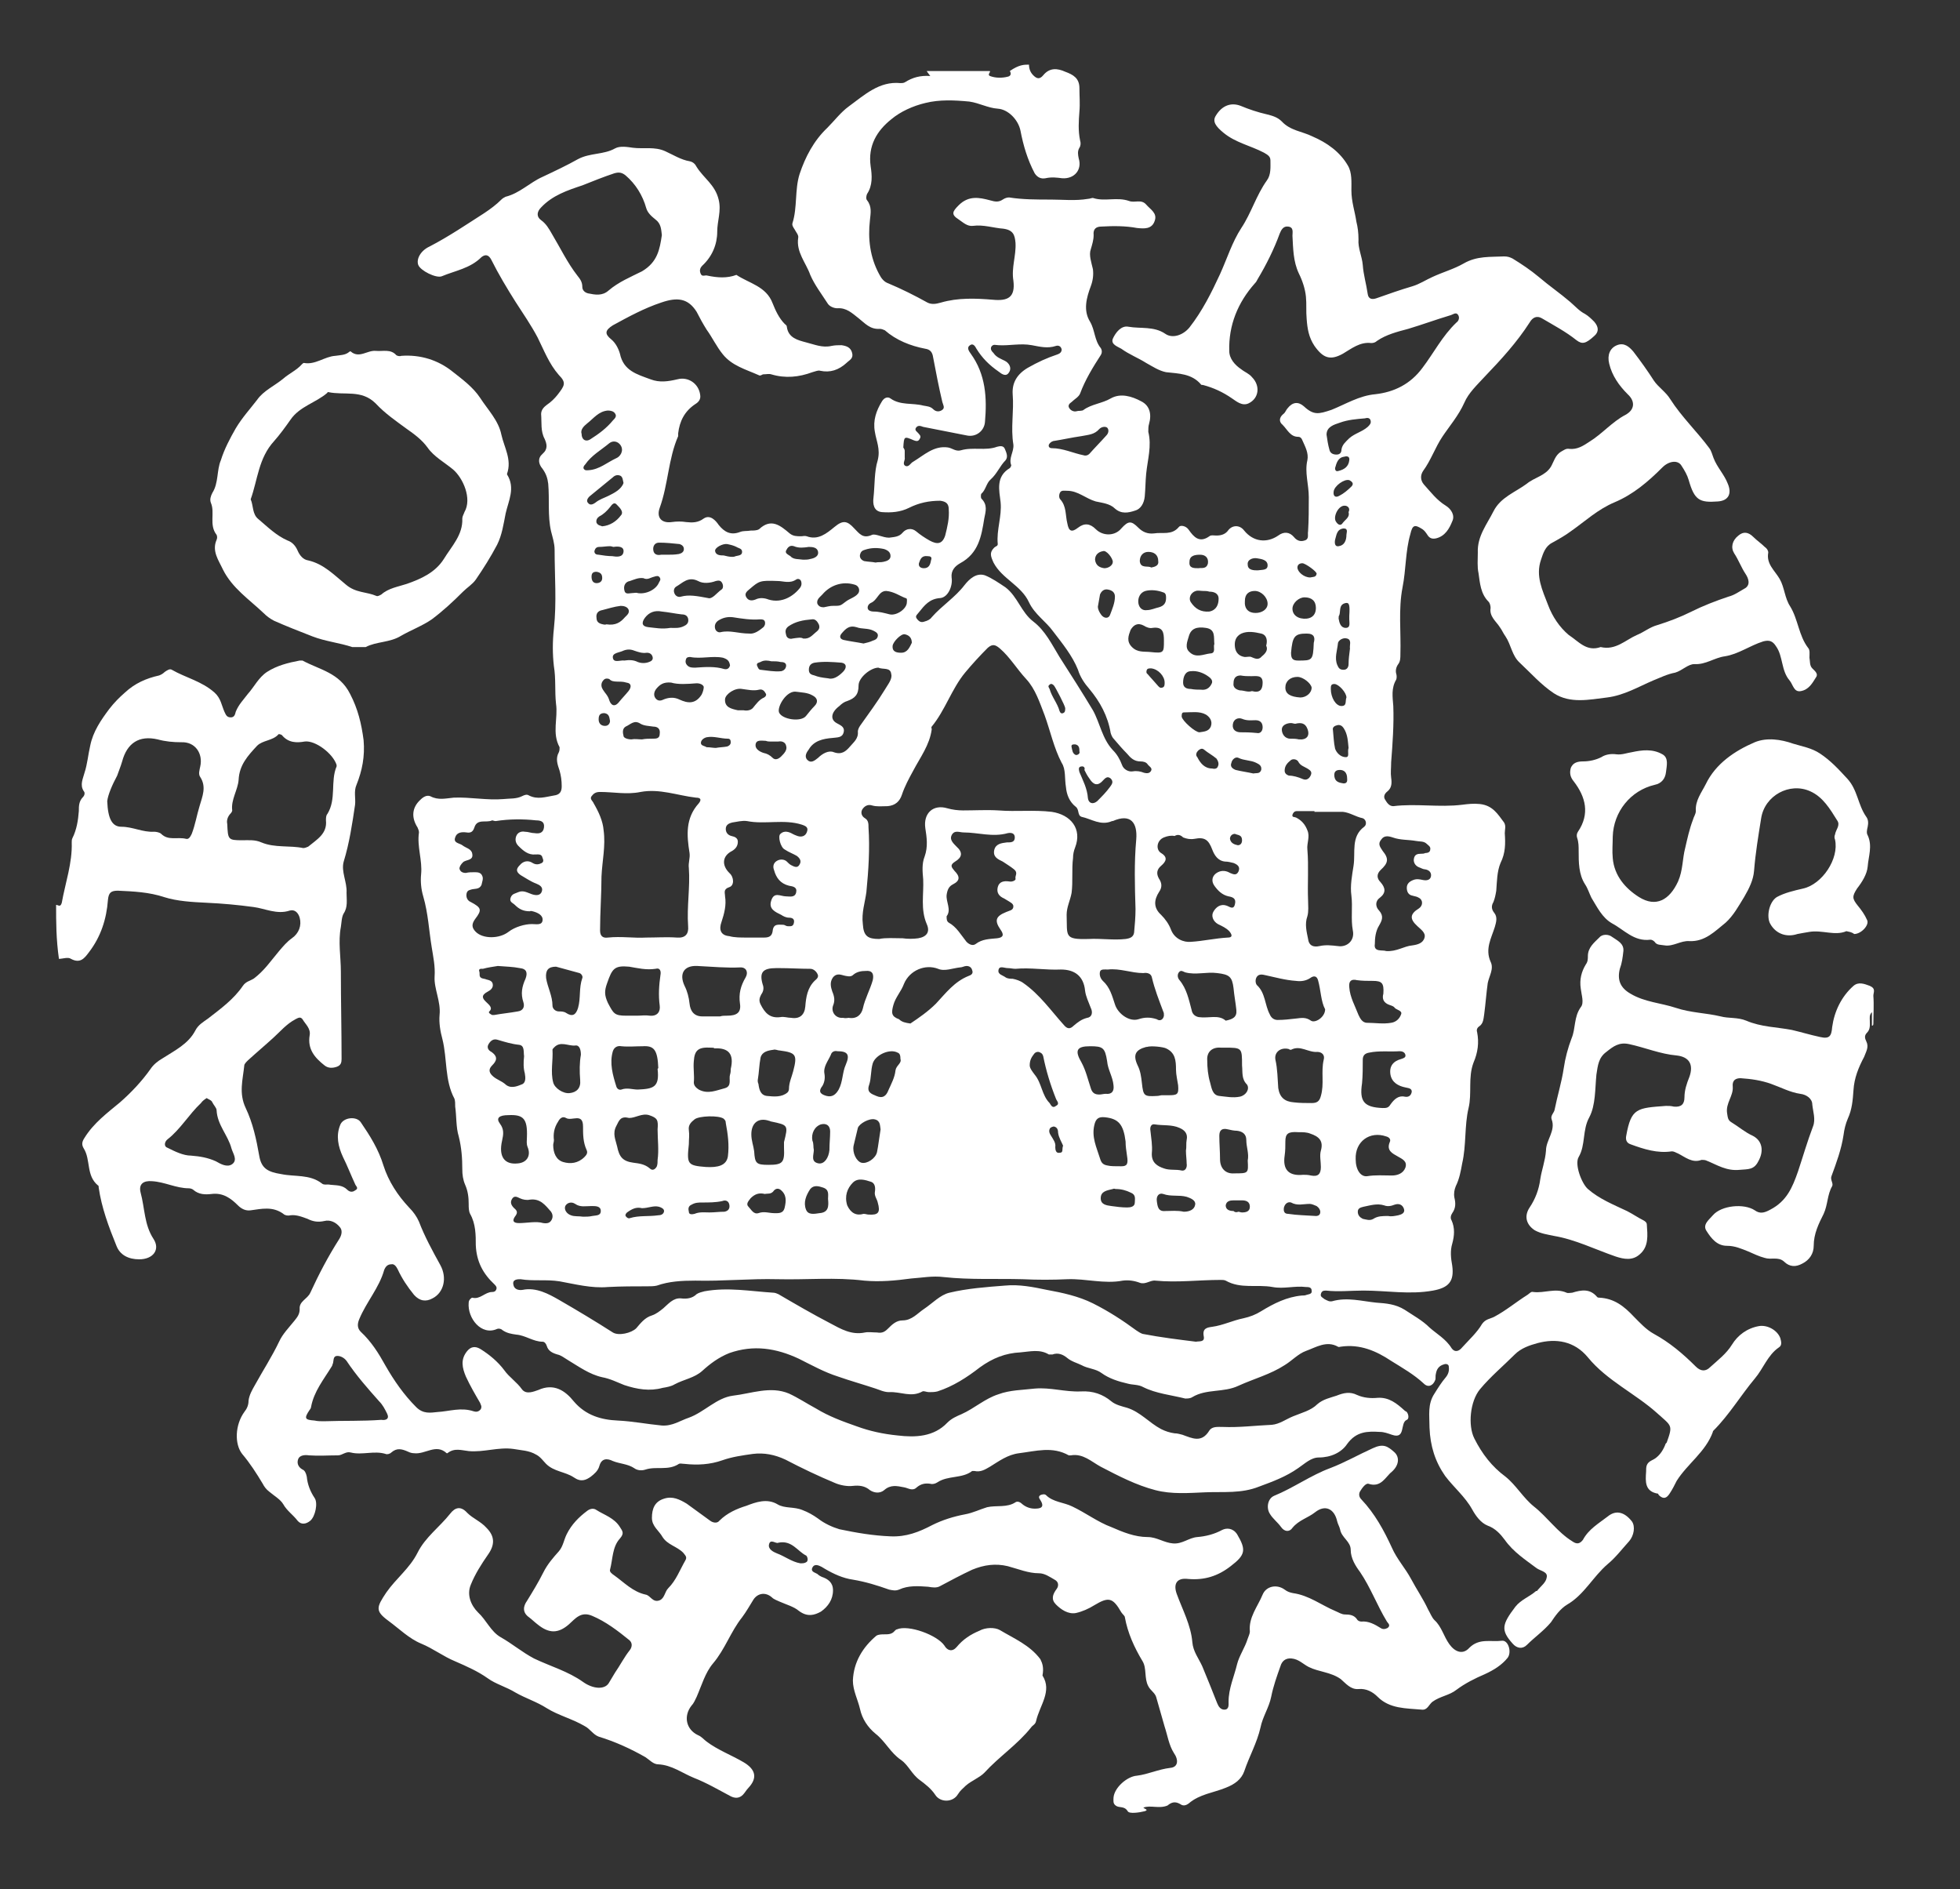 <?xml version="1.0" encoding="utf-8"?>
<!-- Generator: Adobe Illustrator 18.1.1, SVG Export Plug-In . SVG Version: 6.00 Build 0)  -->
<!DOCTYPE svg PUBLIC "-//W3C//DTD SVG 1.1//EN" "http://www.w3.org/Graphics/SVG/1.1/DTD/svg11.dtd">
<svg version="1.1" id="Layer_0_xA0_Image_1_" xmlns="http://www.w3.org/2000/svg" xmlns:xlink="http://www.w3.org/1999/xlink"
	 x="0px" y="0px" viewBox="0 0 276 266" enable-background="new 0 0 276 266" xml:space="preserve">
<rect x="0" y="0" width="276" height="266" fill="#333333" stroke="none"/>
<g>
	<path fill="#FFFFFF" d="M144.9,9.1c0,0.6,0.2,1.1,0.6,1.5c0.5,0.5,0.9,0.6,1.4,0c0.9-1.1,2-1,3.1-0.5c1.1,0.4,2,0.9,2,2.3
		c0,1.1,0.1,2.2,0,3.3c-0.1,1.3-0.2,2.7,0.1,4.1c0.1,0.3,0.1,0.7-0.1,1c-0.3,0.5-0.2,1-0.1,1.5c0.5,1.6-0.6,2.9-2.3,2.8
		c-0.8-0.1-1.5-0.2-2.4,0c-0.6,0.1-1.1-0.1-1.5-0.7c-1-1.9-1.6-3.9-2-6c-0.3-1.5-1.7-3-3.2-3.1c-1.4-0.1-2.6-0.8-4-1
		c-2.1-0.2-4.2-0.3-6.2,0.2c-1.7,0.4-3.5,1.2-4.8,2.3c-2,1.6-3.3,3.7-2.9,6.6c0.2,1.3,0.3,2.7-0.5,3.9c-0.1,0.2-0.2,0.7,0,0.9
		c0.7,0.9,0.5,1.8,0.4,2.8c-0.3,2.6,0,5.2,1.3,7.6c0.3,0.6,0.7,1.1,1.3,1.3c1.9,0.8,3.7,1.7,5.5,2.7c0.6,0.3,1.2,0.2,1.9,0
		c2.4-0.7,4.9-0.6,7.3-0.4c2.1,0.2,3.2-0.3,2.9-2.7c-0.3-1.8,0.4-3.5,0.3-5.3c-0.1-1.1-0.3-1.8-1.7-2c-1.4-0.1-2.8-0.6-4.3-0.4
		c-0.8,0.1-1.4-0.5-2-0.9c-1.1-0.7-0.9-1.1,0-2c1.4-1.4,2.9-1.1,4.4-0.7c0.7,0.2,1.2,0.3,1.8-0.1c0.3-0.2,0.6-0.3,0.9-0.3
		c1.9,0.3,3.9,0.3,5.9,0.3c1.7,0,3.4,0.2,5.2-0.1c0.3,0,0.6-0.2,0.8-0.1c1.6,0.5,3.3-0.2,5,0.4c0.8,0.3,1.7-0.3,2.4,0.5
		c0.6,0.7,1.6,1.2,1.2,2.3c-0.4,1.2-1.5,1.1-2.5,1c-1.6-0.3-3.3-0.3-5-0.2c-0.7,0-1.2,0.3-1.1,1.2c0,0.7-0.2,1.3-0.4,2
		c-0.3,0.8,0.1,1.9,0.3,2.8c0.1,0.8,0,1.6-0.3,2.4c-0.6,1.6-1.1,3.4-0.1,5c0.7,1.2,0.6,2.6,1.5,3.7c0.2,0.3,0.2,0.7,0,1
		c-1.1,1.7-2.2,3.5-2.9,5.4c-0.2,0.5-0.8,0.8-1.2,1.2c-0.3,0.2-0.6,0.5-0.3,0.9c0.2,0.3,0.6,0.5,1,0.4c0.3-0.1,0.8,0,1-0.2
		c1.1-0.8,2.6-0.9,3.8-1.6c1.4-0.8,3-0.3,4.3,0.4c1.2,0.6,1.5,1.8,1.1,3.2c-0.1,0.3-0.1,0.7-0.1,1.1c0.5,2-0.1,3.9-0.3,5.9
		c-0.1,1-0.1,2.1-0.2,3.2c-0.1,1-0.6,1.8-1.4,2c-0.9,0.3-1.9,0.5-2.8-0.3c-0.7-0.7-1.8-0.8-2.7-1c-1.4-0.4-2.5-1.5-4-1.5
		c-0.4,0-0.8-0.1-1,0.2c-0.2,0.3-0.2,0.8,0,1c0.9,1,0.7,2.2,1,3.4c0.2,1.1,0.6,1.3,1.5,0.6c0.9-0.7,1.7-0.6,2.5,0.2
		c1,1,2.7,1,3.6-0.1c1-1.1,1.4-1.1,2.4-0.1c0.6,0.6,1.3,0.9,2.2,0.8c1.2-0.2,2.5,0.3,3.5-0.9c0.2-0.3,1-0.2,1.4,0.4
		c0.7,1,1.5,1.9,2.9,0.9c0.2-0.2,0.7-0.1,1-0.1c0.7,0,1.3-0.2,1.7-0.8c0.6-0.7,1.6-0.7,2.2,0.1c1.3,1.6,3.2,1.8,4.8,0.7
		c0.8-0.6,1.6-0.5,2.2,0.2c0.4,0.5,0.9,0.7,1.5,0.5c0.7-0.2,0.4-0.8,0.5-1.3c0.1-1.6,0.1-3.2,0.1-4.8c0-1.8-0.6-3.5-0.2-5.2
		c0.2-1-0.3-1.9-0.7-2.8c-0.1-0.3-0.3-0.5-0.6-0.5c-1.1,0-1.5-1-2.2-1.7c-0.5-0.4-0.5-1,0.1-1.5c0.3-0.2,0.4-0.6,0.6-0.8
		c0.7-0.9,1.5-1,2.3-0.3c1.4,1.3,2.1,1.1,3.9,0.5c2-0.8,3.9-2,6.2-2.2c2.6-0.3,4.9-1.4,6.6-3.7c1.6-2.1,2.8-4.5,4.8-6.4
		c0.3-0.2,0.5-0.7,0.2-1.1c-0.3-0.4-0.7,0-1.1,0.1c-2,0.6-3.9,1.3-5.9,1.9c-1.5,0.4-3.1,0.8-4.4,1.7c-0.2,0.2-0.5,0.3-0.8,0.3
		c-1.6-0.2-2.8,0.8-4,1.5c-1.8,1-2.8,0.6-4-1.1c-0.8-1.2-1-2.4-1.1-3.8c-0.1-1,0-2.1-0.1-3.1c-0.1-1.1-0.5-2.3-1-3.3
		c-0.8-1.7-0.8-3.5-0.9-5.3c0-0.5,0.2-1.2-0.6-1.3c-0.7-0.1-1,0.5-1.2,1c-0.8,2.2-1.9,4.4-3.1,6.4c-0.1,0.2-0.2,0.4-0.4,0.6
		c-2.4,2.7-3.7,5.9-3.6,9.5c0,1.1,0.8,2,1.7,2.6c0.5,0.4,1.1,0.6,1.5,1.1c1.2,1.2,1,3-0.5,3.7c-0.9,0.4-1.7-0.3-2.3-0.7
		c-1.3-0.9-2.6-1.5-4.1-1.9c-0.1,0-0.3,0-0.3-0.1c-1.3-1.5-3.1-1.5-4.9-1.7c-1-0.2-1.9-0.8-2.8-1.3c-1.1-0.7-2.4-1.2-3.5-2
		c-0.5-0.3-1.5-0.6-1.2-1.4c0.4-0.9,1.2-1.9,2.2-1.7c1.7,0.3,3.6-0.1,5.2,1c1,0.7,2.5,0.2,3.4-0.9c1.8-2.3,3.1-4.9,4.3-7.5
		c1-2.2,1.7-4.5,3-6.5c1.4-2.1,2.1-4.6,3.6-6.7c0.6-0.8,0.5-1.9,0.5-2.8c0-0.6-0.4-0.8-0.9-1.1c-1.9-1-4-1.4-5.7-2.8
		c-1.1-0.9-1.6-1.6-1.1-2.4c0.9-1.5,2.2-1.9,3.5-1.4c1.2,0.5,2.4,0.9,3.7,1.2c0.8,0.2,1.5,0.4,2.1,1c1.2,1.3,2.9,1.4,4.3,2.1
		c2.1,0.9,3.9,2.2,5,4.1c0.6,1,0.5,2.3,0.5,3.5c0,1.6,0.5,3,0.7,4.4c0.2,0.8,0.3,1.6,0.3,2.5c-0.1,1.2,0.5,2.4,0.6,3.6
		c0.1,1.4,0.5,2.7,0.7,4.1c0.1,0.7,0.6,0.8,1.2,0.6c1.7-0.6,3.4-1.2,5.1-1.7c1-0.3,1.9-0.9,2.8-1.3c1.5-0.7,3-1.1,4.4-1.9
		c1.9-1.1,3.8-0.9,5.7-1c0.5,0,0.8,0.1,1.2,0.3c1.3,0.8,2.5,1.6,3.7,2.6c1.4,1.2,3,2.3,4.4,3.5c0.7,0.6,1.3,1.3,2.1,1.7
		c0.5,0.3,0.9,0.7,1.3,1.1c0.6,0.7,0.7,1.4,0,2c-1.2,1.1-1.7,1.2-2.5,0.6c-1.5-1.2-3.2-2.1-4.9-3.1c-0.7-0.4-1.3-0.1-1.7,0.6
		c-1.8,2.8-4,5.2-6.3,7.6c-1.1,1.2-2.3,2.3-2.9,3.7c-0.8,1.8-2.1,3.3-3.1,4.8c-1,1.5-1.6,3.3-2.7,4.8c-0.4,0.6-0.4,1.3,0.1,1.9
		c1,1.1,1.8,2.2,3.1,3c0.8,0.5,1.3,1.4,0.9,2.2c-0.4,1-1,2.1-2.3,2.4c-0.5,0.1-0.9,0-1.2-0.5c-0.2-0.3-0.4-0.6-0.7-0.8
		c-1.1-0.7-1.4-0.6-1.7,0.7c-0.7,2.4-0.6,5-1.1,7.5c-0.6,3.1-0.2,6.3-0.3,9.4c0,0.5,0,1-0.3,1.4c-0.3,0.4-0.4,0.9-0.3,1.3
		c0.1,0.3,0.1,0.7,0,0.9c-0.7,1.2-0.5,2.4-0.4,3.7c0.1,2.6-0.1,5.3-0.3,7.9c0,0.8-0.1,1.5,0,2.2c0.1,0.7,0.1,1.4-0.5,1.9
		c-0.4,0.3-0.6,0.7-0.4,1.1c0.3,0.5,0.6,1,1.2,1c3.2-0.4,6.5,0.2,9.7-0.2c0.8-0.1,1.6-0.2,2.5-0.1c1.8,0.2,2.5,1.4,3.4,2.6
		c0.3,0.5,0.1,1,0.1,1.5c0.1,1.5,0.1,2.8-0.6,4.2c-0.5,1.2-0.5,2.6-0.6,3.9c-0.1,0.6-0.2,1.1-0.4,1.6c-0.3,0.5-0.3,1,0.1,1.5
		c0.5,0.6,0.3,1.3,0.1,2c-0.5,1.6-1.4,3.1-0.6,4.9c0.5,1-0.2,2-0.4,3c-0.2,1.4-0.3,2.9-0.5,4.4c-0.1,0.6-0.1,1.3-0.7,1.7
		c-0.3,0.2-0.4,0.5-0.3,0.8c0.3,1.5,0.1,2.9-0.5,4.3c-0.8,2.1-0.2,4.3-0.7,6.4c-0.6,2.5-0.3,5.2-0.9,7.8c-0.2,1.1-0.4,2.2-0.9,3.2
		c-0.2,0.5-0.3,1-0.2,1.6c0.2,0.8,0.2,1.5-0.3,2.2c-0.2,0.3-0.3,0.7-0.1,1c0.5,1.1,0.4,2.2,0.1,3.3c-0.3,1-0.2,2,0,3.1
		c0.3,2.2-0.5,3.1-2.7,3.5c-3.3,0.6-6.5,0-9.8,0c-1.8,0-3.5,0.2-5.3,0c-0.4,0-0.6,0.1-0.7,0.5c-0.1,0.4,0.3,0.5,0.5,0.7
		c0.4,0.2,0.7,0.4,1.1,0.3c2.1-0.6,4.2,0,6.2,0.2c1.4,0.1,2.7,0.2,4,1c1.2,0.8,2.5,1.5,3.5,2.5c1,0.9,2.3,1.6,3.1,2.9
		c0.5,0.7,1.1,0.4,1.5-0.1c1-1.1,2.1-2.1,2.8-3.3c0.5-0.7,1.1-0.7,1.7-1c1.7-0.9,3.1-2.1,4.7-3.1c0.3-0.2,0.5-0.5,0.8-0.4
		c1.6,0.2,3.1-0.6,4.7,0.1c0.2,0.1,0.6,0,0.8,0c1.3-0.4,2.5-0.6,3.5,0.6c0.1,0.1,0.2,0.1,0.3,0.1c2.1,0.1,3.5,1.2,4.9,2.7
		c0.8,0.8,1.7,1.8,2.8,2.4c2.2,1.2,4.1,2.8,5.9,4.6c0.7,0.7,1.4,0.7,2,0.1c1.1-1,2.3-1.9,3.1-3.2c0.8-1.3,2.1-2.3,3.8-2.6
		c1.2-0.2,2.6,0.6,3,1.7c0.1,0.4,0.3,1-0.2,1.3c-1.6,1.1-2.2,3-3.4,4.4c-2,2.4-3.6,5.1-5.8,7.3c-0.1,0.1-0.1,0.1-0.1,0.2
		c-1,2.8-3.6,4.5-5.1,6.9c-0.3,0.6-0.6,1.2-1,1.8c-0.4,0.6-0.8,0.8-1.4,0.3c-0.1-0.1-0.2-0.2-0.2-0.3c-1.9-0.3-1.8-1.7-1.7-3.1
		c0-0.7,0-1.2,0.8-1.6c0.9-0.4,1.5-1.2,1.9-2.2c0-0.1,0.1-0.2,0.2-0.3c0.9-2.5,0.7-2.3-1.3-4.1c-3.1-2.8-7.1-4.6-9.8-7.9
		c-1.9-2.3-4.5-2.7-7.1-2c-1.1,0.3-2.3,0.7-3.2,1.6c-1.6,1.6-3.4,3.1-4.9,4.9c-1.4,1.7-1.7,5.1-0.8,6.9c1.1,2.2,2.5,4,4.4,5.4
		c1.5,1.2,2.5,3,4,4.2c1.9,1.5,3.3,3.6,5.4,4.9c0.7,0.5,1.1,0.3,1.5-0.2c0.8-1.5,2.2-2.3,3.5-3.3c1.1-0.9,2.3-0.7,3.4,0.7
		c0.5,0.7,0.3,2-0.4,2.8c-1,1.1-1.9,2.3-3,3.2c-2.1,1.8-3.3,4.3-5.7,5.7c-1,0.6-1.7,1.6-2.3,2.5c-1,1.2-2.3,2.1-3.4,3.2
		c-0.6,0.6-1.4,0.5-2-0.2c-1.7-1.9-1.5-2.7,0.4-5.2c0.8-1,2-1.4,2.9-2.2c0.1,0,0.2,0,0.2-0.1c0.5-0.6,1.2-1.1,1.3-1.8
		c0.2-0.8-0.8-0.9-1.4-1.3c-1.6-1.2-3.3-2.3-4.5-4c-0.6-0.8-1.3-1.6-2.4-2c-1-0.4-1.7-1.4-2.2-2.3c-1-1.8-2.6-3.1-3.8-4.7
		c-1.4-2-2.1-4.2-2.2-6.8c0-1.7-0.3-3.3,0.7-4.8c0.5-0.8,1-1.6,1.6-2.3c0.4-0.5,0.5-1,0.4-1.6c-0.1-0.3-0.5-0.3-0.7-0.2
		c-0.7,0.2-1,0.7-1.1,1.3c-0.1,0.3,0,0.7-0.1,0.9c-0.3,0.8-1,1.1-1.6,0.5c-1.4-1.3-3-2.2-4.6-3.2c-2.1-1.4-4.4-2.4-7.1-2
		c-0.1,0-0.3,0.1-0.4,0c-1.6-0.9-3.1,0.1-4.5,0.6c-1.1,0.4-2,1.4-3,2c-2,1.3-4.3,1.9-6.5,2.9c-2.1,1-4.5,0.4-6.5,1.6
		c-0.3,0.2-0.7,0.2-1,0.2c-2-0.5-4.1-0.7-5.9-1.6c-0.7-0.4-1.5-0.3-2.2-0.5c-1.3-0.3-2.6-0.7-3.7-1.5c-0.8-0.6-1.9-0.6-2.8-1.1
		c-0.6-0.3-1.4-0.5-2-1c-0.6-0.5-1.3-0.8-2.1-0.5c-0.1,0-0.3,0-0.5,0c-1.3-0.8-2.7-0.4-4-0.3c-2.1,0.1-3.9,0.8-5.7,2.1
		c-1.8,1.4-3.8,2.7-6,3.4c-0.4,0.1-0.8,0.1-1.2,0.1c-0.3,0-0.7-0.2-0.9-0.1c-1.6,0.9-3.1,0-4.7,0.1c-0.7,0-1.3-0.3-1.9-0.5
		c-1.8-0.6-3.6-1.1-5.3-1.7c-1.9-0.6-3.7-1.6-5.5-2.5c-3.2-1.5-6.4-2-9.8-0.8c-1.5,0.6-2.7,1.5-3.8,2.5c-1.1,1-2.6,1.2-3.9,1.9
		c-0.5,0.3-1.1,0.4-1.7,0.5c-1.8,0.5-3.6,0.2-5.4-0.4c-1-0.4-2-0.9-3.1-1.1c-1.8-0.4-3.3-1.5-4.8-2.4c-0.5-0.3-1-0.7-1.5-0.8
		c-0.7-0.2-1.3-0.5-1.5-1.2c-0.1-0.3-0.3-0.6-0.6-0.6c-1.3,0-2.4-0.9-3.7-1c-0.7-0.1-1.3-0.2-1.9-0.6c-0.2-0.2-0.5-0.3-0.8-0.2
		c-2.2,1-4.2-1.5-4-3.7c0-0.4,0.4-0.7,0.5-0.7c1.1,0.3,1.8-0.8,2.8-0.8c0.3,0,0.5-0.1,0.6-0.4c0.1-0.3-0.1-0.5-0.3-0.7
		c-1.6-1.5-2.5-3.2-2.6-5.5c0-1.4,0-3-0.8-4.4c-0.2-0.4-0.2-0.9-0.2-1.4c0-0.9-0.1-1.8-0.5-2.7c-0.3-0.7-0.4-1.4-0.4-2.2
		c0-1.5-0.1-3-0.5-4.6c-0.4-1.3-0.3-2.8-0.5-4.2c0-0.4,0-0.8-0.1-1.1c-1.4-2.6-1-5.6-1.7-8.4c-0.3-1.1-0.5-2.3-0.4-3.4
		c0.2-1.9-0.8-3.7-0.7-5.4c0.1-1.5-0.2-2.8-0.4-4.1c-0.4-2.4-0.5-4.8-1.2-7.2c-0.3-1-0.4-2.1-0.3-3.1c0.2-2-0.6-3.9-0.3-5.9
		c0-0.2-0.1-0.5-0.2-0.7c-0.9-1.4-0.8-2.8,0.4-3.9c0.4-0.4,0.9-0.7,1.4-0.5c1.1,0.6,2.2,0.3,3.3,0.2c2.3-0.1,4.7,0.4,7,0.2
		c0.9-0.1,1.8,0,2.6-0.4c0.4-0.2,0.7-0.3,1-0.1c1.2,0.6,2.3,0.2,3.5,0c0.8-0.1,1.1-0.5,1.1-1.3c0-0.8-0.1-1.5-0.3-2.2
		c-0.3-0.9-0.6-1.7-0.1-2.6c0.1-0.2,0.1-0.5,0.1-0.7c-1.1-2-0.2-4.1-0.5-6.1c-0.2-1.8,0-3.5-0.3-5.3c-0.2-1.7-0.2-3.5,0-5.3
		c0.4-3.7,0.1-7.4,0.1-11.1c0-0.9-0.3-1.8-0.5-2.6c-0.5-2.2-0.2-4.4-0.4-6.7c-0.1-0.8-0.3-1.4-0.8-2.1c-0.6-0.7-0.7-1.5,0-2.1
		c0.8-0.7,0.6-1.4,0.3-2.1c-0.6-1.1-0.4-2.3-0.5-3.5c0-0.6,0.4-1,0.8-1.3c0.6-0.4,1.1-0.9,1.5-1.4c1-1.3,1.3-1.7,0.2-2.8
		c-1.4-1.6-2.1-3.5-3-5.3c-0.9-1.7-2-3.3-3.1-5c-1.2-1.9-2.4-3.9-3.4-5.9c-0.4-0.8-0.9-0.8-1.4-0.4c-1.6,1.6-3.7,1.9-5.6,2.7
		c-0.8,0.3-3-0.8-3.3-1.6c-0.3-0.8,0.3-2,1.6-2.6c2.7-1.4,5.2-3.1,7.7-4.7c0.9-0.6,1.7-1.2,2.4-1.9c0.2-0.2,0.4-0.3,0.6-0.4
		c2-0.5,3.4-2,5.2-2.8c1.7-0.8,3.4-1.6,5-2.5c1.7-0.9,3.6-0.6,5.2-1.5c0.7-0.4,1.8-0.2,2.5-0.1c1.5,0.2,3.1-0.2,4.6,0.5
		c1.1,0.5,2.2,1.2,3.4,1.4c0.5,0.1,0.8,0.4,1,0.8c1,1.6,2.6,2.5,3.1,4.6c0.4,1.6-0.2,3-0.2,4.5c0,1.8-0.7,3.5-2.1,4.8
		c-0.4,0.4-0.4,0.8-0.2,1.2c0.2,0.4,0.6,0.1,0.9,0.2c1.4,0.3,2.8,0.4,4.1-0.1c1.8,1.2,4.2,1.6,5.1,4c0.4,1,0.9,2.1,1.7,2.9
		c0.1,0.1,0.3,0.2,0.3,0.4c0.2,1.6,1.6,1.9,2.7,2.2c1.2,0.3,2.3,0.8,3.6,0.5c0.5-0.1,0.9-0.1,1.4-0.1c0.7,0.1,1.3,0.3,1.5,1.1
		c0.2,0.8-0.4,1-0.8,1.4c-1.1,1-2.3,1.4-3.7,1.1c-0.3-0.1-0.7,0.1-1.1,0.2c-1.9,0.7-3.8,0.9-5.8,0.3c-0.3-0.1-0.7,0-1.1,0
		c-0.2,0-0.4,0.3-0.7,0.1c-1.8-0.8-3.7-1.3-5-2.9c-0.9-1.1-1.5-2.4-2.3-3.5c-0.5-0.8-1-1.7-1.4-2.5c-1.2-1.9-2.7-2.1-5-1.3
		c-2.4,0.8-4.6,2-6.8,3.2c-1.1,0.7-1.2,1.2-0.2,2c0.6,0.5,1,1.3,1.2,2c0.5,2.4,2.4,2.9,4.3,3.6c1.3,0.5,2.5,0.3,3.8,0
		c1.5-0.4,3,0.6,3.2,2.2c0.1,0.6-0.2,1-0.7,1.3c-1.5,1-2.2,2.4-2.4,4.1c0,0.1,0,0.3,0,0.4c-1.4,3.2-1.4,6.8-2.6,10.1
		c-0.5,1.4,0.3,2.2,1.7,2c0.7-0.1,1.4-0.1,2,0c0.9,0.1,1.7,0.1,2.5-0.5c0.9-0.6,1.7,0.3,2.1,0.9c0.8,1,1.7,1.5,3,1
		c0.5-0.2,1-0.1,1.5-0.2c0.4,0,0.9,0,1.2-0.2c1.7-1.6,3-0.5,4.3,0.6c0.5,0.4,1,0.4,1.6,0.4c0.3,0,0.5-0.1,0.8,0
		c1.6,0.6,2.8-0.4,3.9-1.3c1.2-1,1.8-0.9,2.8,0.2c0.7,0.7,1.2,1.5,2.5,0.9c0.5-0.2,1.5,0.4,2.4,0.4c0.7-0.1,1.4-0.1,1.9-0.7
		c0.5-0.6,1.3-0.7,1.9-0.2c0.6,0.5,1.2,0.9,1.9,1.3c1.1,0.6,1.8,0.5,2.2-0.7c0.3-1.2,0.6-2.4,0.5-3.7c0-0.8-0.4-1.1-1.2-1.2
		c-1.6,0-3,0.3-4.4,1c-1.2,0.6-2.5,0.7-3.8,0.6c-1.2-0.1-1.3-1.2-1.2-2c0.2-1.8,0.1-3.7,0.6-5.3c0.4-1.6-0.2-2.7-0.4-4
		c-0.3-1.6,0.2-3,1-4.3c0.3-0.5,0.8-0.7,1.2-0.4c1.4,1,3.1,0.6,4.6,1c0.5,0.1,1,0.1,1.4,0.5c0.4,0.4,0.9,0.4,1.3,0.1
		c0.4-0.3,0.1-0.7,0-1.1c-0.5-2.1-0.9-4.2-1.3-6.3c-0.1-0.7-0.4-1.1-1.1-1.2c-2.1-0.4-4.1-1.2-5.7-2.6c-0.2-0.1-0.5-0.2-0.7-0.2
		c-1.4,0.1-2.1-0.8-3-1.5c-0.9-0.7-1.7-1.5-3-1.4c-0.4,0-1-0.2-1.3-0.6c-0.9-1.4-1.9-2.7-2.5-4.1c-0.6-1.7-2-3.2-1.7-5.2
		c0.1-0.4-0.3-0.8-0.5-1.2c-0.2-0.3-0.4-0.6-0.3-0.9c0.7-2.2,0.3-4.7,1-6.9c0.8-2.4,2-4.7,3.9-6.5c1-1,1.9-2.2,3-3
		c2.2-1.6,4.3-3.6,7.3-3.3c0.2,0,0.4,0,0.6-0.1c1.1-0.7,2.2-1,3.6-0.9c-0.2-0.3-0.4-0.5-0.5-0.7c3,0,5.9,0,8.9,0
		c0.1,0.2-0.4,0.5,0,0.7c0.8,0.3,1.7,0.3,2.5,0.1c0.5-0.1,0.5-0.5,0.3-0.8C143.5,9.1,144.2,9.1,144.9,9.1z M127.1,132.1
		c0.7,0.1,1.5,0.1,2.2,0c1.2-0.2,1.7-0.9,1.2-2c-0.9-2.1-0.4-4.2-0.5-6.3c-0.1-1.1-0.2-2.2,0.2-3.2c0.5-1.4,0.3-2.7,0.1-4
		c-0.3-2.1,1.1-3.4,3.1-2.8c0.7,0.2,1.5,0.3,2.2,0.3c1.7,0,3.4-0.1,5,0c2.5,0.2,5-0.1,7.5,0.2c2.7,0.4,4.3,2.4,3.3,5
		c-0.2,0.5-0.3,1-0.3,1.5c-0.2,1.6,0,3.3-0.2,4.9c-0.2,1.1-0.7,2-0.7,3.1c0.1,3-0.4,3.5,3.1,3.4c1.7-0.1,3.5,0.2,5.2,0
		c0.7-0.1,1.1-0.3,1.2-0.9c0.1-1.1,0.2-2.2,0.2-3.3c-0.1-3.3-0.2-6.5,0.1-9.8c0.2-2.4-0.8-3.7-3.3-2.6c0,0-0.1,0-0.1,0
		c-1.6,0.7-2.9-0.3-4.3-0.6c-0.6-0.2-0.3-1-0.8-1.4c-0.9-0.7-1.3-1.7-1.4-2.8c-0.2-1.2,0-2.5-0.6-3.4c-1.1-2.1-1.6-4.5-2.4-6.7
		c-0.7-1.8-1.3-3.7-2.6-5.1c-1.3-1.4-2.3-3.1-3.7-4.3c-0.6-0.5-1-0.7-1.7-0.1c-1.1,1.1-2.2,2.3-3.2,3.5c-1.9,2.3-2.8,5.3-4.7,7.6
		c-0.1,0.1,0,0.2,0,0.4c-0.3,2.2-1.6,3.9-2.6,5.8c-0.6,1.1-1.2,2.2-1.6,3.4c-0.3,0.9-0.9,1.5-2,1.6c-0.8,0-1.5,0.1-2.2-0.1
		c-0.6-0.2-1.1,0.1-1.4,0.6c-0.2,0.4-0.1,0.9,0.4,1.2c0.5,0.3,0.5,0.8,0.5,1.3c0.2,3,0,6-0.3,9.1c-0.2,1.5-0.7,2.9-0.5,4.5
		c0.1,1.7,0.7,2.1,2.3,2.1C124.7,132,126,132.1,127.1,132.1z M168.4,188.9c0.5-0.1,1.3,0.1,1.1-0.8c-0.2-1.1,0.5-1.2,1.2-1.3
		c1.5-0.2,2.9-0.9,4.4-1.2c0.9-0.2,1.7-0.5,2.5-1c1.8-1.1,3.6-2,5.7-2.2c0.2,0,0.5,0,0.7-0.1c0.3-0.1,0.8-0.1,0.7-0.6
		c0-0.5-0.5-0.5-0.8-0.5c-1.6-0.2-3.1,0.3-4.7,0c-2.2-0.4-4.5,0.3-6.6-0.9c-0.2-0.1-0.5-0.1-0.7-0.1c-3.1,0-6.1,0.4-9.2,0.1
		c-0.7-0.1-1.4,0.6-2.2,0.3c-0.8-0.3-1.6-0.4-2.4-0.3c-2.6,0.5-5.2-0.3-7.8-0.2c-2.1,0.1-4.2,0.1-6.3,0c-3.7-0.1-7.4,0.1-11.1-0.3
		c-1.6-0.2-3.1,0.1-4.6,0.2c-2.2,0.3-4.4,0.5-6.6,0.3c-4.1-0.5-8.1-0.1-12.2-0.2c-3.9-0.1-7.7,0.3-11.6,0.2c-1.9,0-3.7,0.1-5.4,0.7
		c-0.4,0.1-0.9,0.1-1.4,0.1c-1.8,0-3.6,0-5.5,0.1c-2.3,0.2-4.6-0.4-6.8-0.8c-1.9-0.3-3.7,0-5.5-0.3c-0.4,0-1.2,0-1,0.8
		c0.1,0.6,0.7,0.8,1.3,0.7c1.9-0.4,3.7,0.6,5.1,1.4c2.6,1.5,5.1,3,7.6,4.6c0.8,0.5,2.6,0.1,3.3-0.6c0.6-0.7,1.2-1.5,2.2-1.8
		c0.6-0.2,1.1-0.6,1.6-1c0.7-0.6,1.4-1.5,2.5-1.4c0.8,0.1,1.6,0,2.2-0.6c0.3-0.2,0.7-0.3,1.1-0.4c3.3-0.6,6.5,0,9.7,0.2
		c0.2,0,0.5,0.1,0.7,0.2c2.4,1.4,4.8,2.8,7.3,4.1c1.5,0.8,3,1.7,4.9,1.3c0.5-0.1,1.1,0,1.7,0c0.6,0.1,1,0,1.5-0.5
		c0.6-0.6,1.2-1.2,2.1-1.2c1.3,0,2.1-1,3-1.6c1.2-0.8,2.3-2,3.6-2.3c2.5-0.6,5.2-0.8,7.8-1c2-0.2,4,0.2,5.9,0.6
		c2.2,0.4,4.5,0.9,6.5,1.9c2.2,1.1,4.2,2.4,6.1,3.8c0.3,0.2,0.6,0.4,0.9,0.5C163.5,188.3,166,188.6,168.4,188.9z M91,132
		c1.4,0,2.9-0.1,4.3,0c1.2,0.1,1.7-0.5,1.6-1.6c-0.2-2.8,0.3-5.5,0.1-8.2c-0.1-0.7,0.2-1.4,0.1-2.1c-0.4-2.5-0.6-4.9,1.3-7
		c0.4-0.5,0.3-0.8-0.4-0.8c-2.6-0.3-5.1-1.3-7.8-0.8c-1.9,0.4-3.8,0-5.7,0c-0.6,0-0.9,0.2-1.2,0.6c-0.3,0.4,0.2,0.7,0.3,1
		c0.7,1.2,1.3,2.5,1.4,3.8c0.3,2.2-0.2,4.3-0.3,6.5c0,2.5-0.2,5.1-0.2,7.6c0,0.8,0.4,1.1,1.1,1C87.5,131.8,89.2,132.1,91,132z
		 M127.4,63.5c0,0.4,0,0.6,0,0.9c0.1,0.4-0.4,0.9,0.1,1.2c0.5,0.2,0.7-0.4,1.1-0.6c1.5-0.9,2.9-2.3,4.9-2c0.6,0.1,1.1,0.6,1.8,0.4
		c1.7-0.5,3.5,0.1,5.1-0.5c0.4-0.1,0.9-0.2,1.1,0.3c0.2,0.5,0.5,1.1,0.1,1.6c-0.8,0.8-1.2,1.9-2.1,2.7c-0.6,0.5-0.7,1.5-1.3,2
		c-0.1,0.1-0.1,0.6,0,0.7c0.9,0.9,0.6,1.8,0.4,2.8c-0.4,2.5-0.8,4.9-3.4,6.3c-0.7,0.4-1.3,1-1.2,2c0.2,1.2-0.5,2.8-1.6,2.9
		c-1.5,0.1-2.2,1-3,2c-0.2,0.3-0.6,0.5-0.3,0.9c0.3,0.4,0.6,0.6,1.1,0.4c0.4-0.1,0.8-0.3,1-0.6c1.4-1.6,3.3-2.8,4.6-4.5
		c0.7-0.9,1.7-1.8,2.9-1.4c1,0.4,2,1.1,2.9,1.7c1.7,1.3,2.2,3.5,3.9,4.8c1.7,1.3,2.6,3.2,3.7,5c1.6,2.5,3.2,5,4.7,7.5
		c1,1.8,1.3,4,2.8,5.6c0.6,0.6,1,1.3,1.3,2.1c0.2,0.6,0.9,1,1.5,0.9c0.6-0.1,1.1,0,1.6,0.2c0.4,0.1,0.8,0.1,1-0.3
		c0.2-0.4-0.3-0.6-0.5-0.9c-0.2-0.3-0.6-0.4-1-0.4c-0.9,0-1.4-0.5-1.9-1.1c-0.6-0.6-1.2-1.3-1.8-2c-0.3-0.3-0.4-0.6-0.5-0.9
		c-0.4-2.4-1.5-4.4-3-6.2c-0.7-0.8-1.3-1.7-1.6-2.7c-0.8-2-2.2-3.7-3.5-5.4c-1-1.4-2.6-2.4-3.4-4.1c-1.1-2.4-3.8-3.3-5-5.6
		c-0.4-0.9-0.6-1.4,0.1-2.1c0.2-0.2,0.5-0.2,0.5-0.5c-0.2-2,0.6-3.9,0.4-5.9c-0.2-1.7-0.7-3.6,1.3-4.8c0.1-0.1,0.2-0.3,0.2-0.4
		c-0.4-1,0.4-1.9,0.3-2.9c-0.4-2.4,0.1-4.7-0.1-7.1c-0.1-1.6,0.6-2.8,2.1-3.7c1.4-0.8,2.7-1.4,4.2-1.9c0.3-0.1,0.6-0.3,0.6-0.7
		c-0.1-0.5-0.5-0.6-0.8-0.5c-1.2,0.4-2.3,0.1-3.4-0.1c-1.6-0.3-3.2,0.1-4.7,0c-0.4,0-0.7-0.2-1,0.2c-0.2,0.4,0.1,0.7,0.3,0.9
		c0.4,0.6,1,0.8,1.6,1.1c0.6,0.3,1,1,0.6,1.6c-0.4,0.7-1,0.3-1.5-0.1c-1.3-0.9-2.3-1.9-3.1-3.2c-0.2-0.4-0.5-0.8-0.9-0.5
		c-0.5,0.3-0.2,0.8,0.1,1.2c2.1,2.9,2.3,6.2,2,9.6c-0.1,1.3-1.3,2.2-2.6,1.9c-2-0.4-4.1-0.8-6.1-1.2c-0.3-0.1-0.7-0.3-1,0.1
		c-0.3,0.4,0.2,0.6,0.4,0.9c0.2,0.2,0.3,0.4,0.1,0.7c-0.2,0.4-0.5,0.3-0.8,0.2c-1.4-0.6-1.4-0.6-1.5,1
		C127.4,63.3,127.4,63.4,127.4,63.5z M93.2,33.1c-0.1-0.8-0.1-1.6-0.9-2.2c-0.5-0.4-1.1-0.9-1.3-1.6c-0.5-1.8-1.5-3.4-2.9-4.6
		c-0.5-0.4-0.9-0.5-1.6-0.3c-1.5,0.5-3,1.1-4.5,1.7c-2.1,0.7-4.2,1.4-5.8,3.1c-0.6,0.6-0.7,1.3,0,1.8c0.7,0.5,1.1,1.2,1.5,1.9
		c1.2,2,2.2,4.1,3.6,5.9c0.4,0.5,0.7,0.9,0.7,1.6c0,0.5,0.4,0.8,0.8,0.9c1,0.2,2,0.4,2.9-0.4c1.4-1.2,3.1-1.9,4.7-2.7
		C92.6,36.9,92.9,35.1,93.2,33.1z M105.2,132c0.8,0,1.6,0,2.4,0c0.7,0,1.1-0.2,1.2-0.9c0.1-1.1,0.8-0.9,1.5-0.9
		c0.2,0,0.4,0.2,0.6,0.2c0.4,0,0.8,0.1,0.9-0.5c0.1-0.5-0.2-0.7-0.7-0.7c-0.4,0-0.8-0.2-1.1-0.4c-0.8-0.4-1.8-0.8-1.4-2
		c0.4-1.3,1.3-0.6,2.1-0.6c0.5,0,1.2,0.2,1.4-0.5c0.2-0.8-0.4-0.9-1-1c-1.2-0.3-1.8-1.1-2.1-2.2c-0.2-0.5-0.1-1,0.4-1.3
		c0.5-0.3,1.1-0.2,1.4,0.1c0.2,0.2,0.4,0.4,0.6,0.5c0.4,0.2,0.9,0.5,1.2-0.1c0.3-0.5,0-0.9-0.4-1.2c-0.5-0.3-1.1-0.5-1.7-0.9
		c-0.6-0.3-1-1.9-0.6-2.2c0.5-0.5,1.2-0.3,1.7,0c0.2,0.1,0.4,0.2,0.7,0.3c0.6,0.2,1.1,0,1.3-0.5c0.3-0.7-0.1-0.9-0.7-1.1
		c-2.5-0.8-5.2,0-7.7-0.5c-0.7-0.1-1.4,0.1-2.1,0.2c-0.4,0.1-0.9,0.3-0.9,0.9c0,0.6,0.4,0.9,0.8,1c0.5,0.1,0.9,0.3,0.9,0.8
		c0,0.6-0.3,1-0.8,1.3c-1.4,0.7-1.5,2-0.4,3.1c0.7,0.6,0.7,1.8,0,2c-0.9,0.3-0.6,0.8-0.6,1.3c0.2,1.2-0.1,2.4-0.5,3.6
		c-0.4,1.1-0.1,1.9,1.1,2C103.4,132,104.3,132,105.2,132z M69.8,115.6c-0.2,0-0.4-0.1-0.5-0.1c-0.8,0.4-2.1-0.3-2.5,1
		c-0.2,0.6-0.5,0.8-1.1,0.7c-0.7-0.1-1.4,0-1.6,0.7c-0.3,0.8,0.6,0.8,1,1.1c0.5,0.4,1.3,0.5,1.4,1.2c0.2,1-0.9,0.8-1.3,1.2
		c-0.3,0.3-0.5,0.6-0.5,0.9c0.1,0.4,0.4,0.6,0.9,0.6c0.4-0.1,0.8-0.1,1.2-0.1c0.4,0,0.9,0,1.1,0.5c0.2,0.4,0,0.8-0.1,1.3
		c-0.3,0.6-0.8,0.5-1.3,0.6c-0.3,0.1-0.7,0.1-0.8,0.6c-0.1,0.5,0.1,1,0.6,1.2c1.5,0.8,1.6,1.1,0.6,2.4c-0.5,0.7-0.5,1.2,0.1,1.8
		c1,1,3.3,1,4.6,0c0.9-0.7,2.3-1.1,3.3-1.1c0.6,0,1.4,0.2,1.5-0.5c0.1-0.7-0.6-1.1-1.4-1.3c-0.1,0-0.2-0.1-0.4,0
		c-0.9,0-1.5-0.3-2.1-0.9c-0.3-0.3-0.8-0.4-0.6-1c0.2-0.6,0.7-0.6,1.1-0.8c0.7-0.3,1.3,0.1,1.9,0.3c0.6,0.2,1.2,0.2,1.4-0.4
		c0.2-0.6-0.3-0.9-0.8-1.1c-0.8-0.3-1.5-0.8-2.2-1.2c-0.7-0.5-0.6-0.9-0.1-1.4c0.5-0.6,1.2-0.7,1.8-0.3c0.5,0.3,0.9,0.2,1.3,0
		c0.3-0.2,0.2-0.5,0.1-0.7c-0.1-0.6-0.6-0.5-1-0.5c-1,0.1-1.7-0.5-2.4-1.2c-0.4-0.4-0.5-0.9-0.3-1.4c0.2-0.5,0.7-0.7,1.2-0.6
		c0.5,0,0.9,0.2,1.4,0.2c0.6,0.1,1.2,0,1.3-0.8c0.1-0.8-0.4-1-1.1-1C73.7,115.3,71.7,115.3,69.8,115.6z M185.1,114.3
		c0,0,0-0.1,0-0.1c-0.8,0-1.7,0-2.5,0c-0.3,0-0.5,0.2-0.6,0.5c-0.1,0.4,0.3,0.3,0.5,0.4c0.8,0.4,1.3,1,1.6,1.8
		c0.4,0.9-0.1,1.8,0,2.7c0.2,2.4,0,4.8,0.1,7.2c0,0.7,0.1,1.5-0.1,2.2c-0.4,1.1-0.1,2.2,0.1,3.2c0.1,0.9,0.7,1.2,1.6,1
		c0.9-0.2,1.7-0.1,2.6,0c1.3,0.2,2.4-0.8,2.1-2.2c-0.3-1.6,0-3.3-0.2-4.9c-0.2-1.4,0.1-2.9,0.3-4.2c0.3-1.9-0.4-4.1,1.5-5.5
		c0.4-0.3,0.3-1-0.2-1.2c-1-0.2-1.8-0.8-2.8-0.9C187.7,114.3,186.4,114.3,185.1,114.3z M165.4,117.7c-0.5-0.1-1,0-1.5,0.2
		c-1,0.4-1.2,1.7-0.4,2.2c1,0.6,0.7,1.2,0,1.8c-0.6,0.5-0.7,1.1-0.3,1.8c0.4,0.6,0.5,1.2,0,1.9c-0.7,1.1-0.8,2.2,0.3,3.2
		c0.6,0.6,1.1,1.3,1.4,2.1c0.5,1.3,1.8,1.8,2.8,1.7c1.7-0.1,3.4-0.5,5.2-0.6c0.6,0,0.7-0.3,0.2-0.9c-0.5-0.5-1-0.7-1.6-1
		c-0.7-0.4-1-1.2-0.6-1.8c0.3-0.5,0.9-1.1,1.8-0.8c0.4,0.1,1,0.7,1.2-0.2c0.2-0.8-0.3-1-0.9-1.1c-0.9-0.2-1.5-0.8-2-1.5
		c-0.5-0.7-0.3-1.5,0.5-1.9c0.6-0.3,1.2-0.2,1.7,0.1c0.5,0.2,0.9,0.4,1.2-0.2c0.3-0.7-0.2-1-0.7-1.2c-0.4-0.1-0.8-0.2-1.2-0.2
		c-1-0.1-1.5-0.9-1.8-1.7c-0.5-1.3-1-1.8-2.5-1.5c-0.6,0.1-1.1,0-1.6-0.2C166.3,117.6,165.9,117.4,165.4,117.7z M133.3,129
		c0,0.4,0,0.7,0.3,0.9c1.1,0.6,1.7,1.7,2.5,2.7c0.4,0.4,0.9,0.6,1.3,0.3c0.9-0.7,2-0.7,3-0.8c0.9-0.1,1-0.5,0.5-1.2
		c-0.9-1.3-0.7-1.9,0.8-2.5c0.4-0.2,1-0.2,1-0.8c0-0.4-0.5-0.6-0.8-0.8c-0.2-0.1-0.3-0.2-0.5-0.3c-0.7-0.3-1.1-0.8-0.9-1.6
		c0.2-0.8,0.9-0.9,1.6-0.8c0.5,0.1,1-0.2,0.9-0.4c-0.1-0.4,0.4-0.8-0.2-1.3c-0.5-0.4-1-0.7-1.6-1.1c-0.6-0.3-1.4-0.6-1.2-1.6
		c0.2-0.9,1-1,1.8-1.1c0.1,0,0.2,0,0.2,0c0.5,0,0.9-0.1,0.9-0.7c0-0.6-0.5-0.7-1-0.6c-2.1,0.6-4.2-0.1-6.2-0.1
		c-0.6,0-1.3-0.4-1.7,0.4c-0.3,0.6,0.2,1.1,0.7,1.6c0.9,0.8,0.8,1.5-0.2,2.1c-0.8,0.5-0.5,0.8-0.1,1.3c0.8,0.8,0.8,1.4-0.2,1.9
		c-0.6,0.3-0.8,0.8-0.9,1.5C133.2,127,134,128.1,133.3,129z M195.2,133.9c1.5,0.1,2.5-0.7,3.7-0.8c0.7-0.1,1.5-0.3,1.7-1.1
		c0.2-0.7-0.6-1.2-1-1.6c-1.1-1-1.1-1.7,0.2-2.5c0.6-0.4,0.6-1.2,0-1.5c-0.3-0.2-0.6-0.2-0.9-0.3c-0.6-0.1-0.8-0.6-0.8-1.1
		c0-0.6,0.4-0.9,0.9-1.1c0.5-0.2,0.9-0.1,1.4,0c0.5,0.1,1,0,1.1-0.5c0.1-0.5-0.2-0.9-0.8-1c-0.3,0-0.6-0.2-0.9-0.3
		c-0.5-0.2-0.8-0.7-0.7-1.2c0.1-0.6,0.5-0.7,1-0.7c0.2,0,0.4,0,0.6-0.1c0.3,0,0.7-0.1,0.7-0.5c0.1-0.4-0.3-0.6-0.5-0.8
		c-0.4-0.4-1-0.3-1.5-0.4c-1.1-0.2-2.2-0.1-3.3-0.5c-0.6-0.2-1.2-0.3-1.6,0.3c-0.5,0.6-0.2,1,0.2,1.6c0.9,1.1,0.8,1.7-0.3,2.7
		c-0.6,0.6-0.5,1.2,0,1.7c0.7,0.8,0.8,1.5-0.1,2.2c-0.7,0.5-0.6,1.3-0.1,1.8c0.7,0.8,0.4,1.4,0,2.1c-0.5,0.8-0.6,1.8-0.6,2.6
		C193.4,134.1,194.7,133.7,195.2,133.9z M143,136.4c-0.4,0-0.7-0.1-1.1-0.1c-0.5,0-1.2-0.4-1.3,0.3c-0.1,0.6,0.6,0.7,1,1
		c0.3,0.2,0.7,0.2,1,0.2c0.5,0.1,1.1,0.3,1.5,0.6c2.3,1.6,3.9,3.9,5.7,5.9c0.5,0.6,0.9,0.6,1.4,0.1c0.6-0.5,1.1-0.9,1.9-1.1
		c0.7-0.1,0.8-0.8,0.5-1.4c-0.3-0.8-0.7-1.6-0.8-2.4c-0.2-2.1-1.5-3-3.4-3C147.3,136.6,145.1,136.2,143,136.4z M101.4,143.1
		C101.4,143.1,101.4,143.1,101.4,143.1c0.3-0.1,0.6-0.1,1-0.1c1.3,0,2-0.4,1.8-1.7c-0.2-1.4,0.1-2.5,0.8-3.7
		c0.4-0.7,0.1-1.4-0.7-1.4c-2,0.1-4-0.1-6.1-0.2c-1.9-0.1-2.6,1.1-1.8,2.8c0.4,0.8,0.6,1.6,0.7,2.5c0.1,1,0.6,1.8,1.8,1.8
		C99.7,143.1,100.6,143.1,101.4,143.1z M89.7,143C89.7,143,89.7,143,89.7,143c0.6,0,1.2-0.1,1.8,0c1.1,0.1,1.5-0.6,1.4-1.4
		c-0.2-1.5-0.1-2.9,0.1-4.3c0.1-0.5,0-1.1-0.7-0.9c-1.3,0.2-2.5-0.1-3.7-0.3c-2.1-0.2-2.4,0.3-3.1,2.3c-0.4,1.1-0.4,1.7,0.1,2.8
		c0.8,1.5,0.9,1.8,2.6,1.8C88.8,143,89.3,143,89.7,143z M123.7,94c-1.1,0-2.8,1.4-2.8,2.5c0,1.3-0.5,1.8-1.6,2.2
		c-0.4,0.1-0.8,0.4-1.1,0.7c-1.2,0.9-1.3,1.9-0.4,2.4c0.5,0.3,1.2,0.5,1,1.3c-0.2,0.8-0.9,0.7-1.6,0.8c-1.3,0.1-2.6,0.4-3.3,1.6
		c-0.3,0.4-0.7,1-0.2,1.5c0.5,0.5,1,0.1,1.5-0.3c0.6-0.6,1.5-1.1,2.2-0.8c1.1,0.4,1.7-0.1,2.3-0.8c0.5-0.6,1.2-1.1,1.1-2.1
		c0-0.2,0.1-0.5,0.3-0.8c1.2-1.7,2.4-3.3,3.5-5.1c0.4-0.7,1.1-1.5,0.9-2.2C125.4,93.9,124.3,94.3,123.7,94z M128.2,144.1
		c1.2-0.8,2.5-1.7,3.6-2.8c1.4-1.5,2.6-3.1,4.6-3.9c0.3-0.1,0.7-0.3,0.5-0.8c-0.1-0.4-0.4-0.6-0.8-0.6c-0.3,0-0.6,0.2-0.9,0.2
		c-1,0.1-2.2,0.6-3.1,0.2c-1.8-0.7-4,0.2-4.8,2.1c-0.4,1.1-1.2,1.9-1.5,3c-0.3,1.1-0.3,1.6,0.8,2C127,143.9,127.5,144,128.2,144.1z
		 M186.6,142.1c-0.6-1.1-0.6-2.7-1-4.1c-0.2-0.7-0.7-0.6-1.1-0.3c-0.6,0.4-1.3,0.5-2,0.4c-1.5-0.1-2.9-0.5-4.3-0.8
		c-0.4-0.1-0.9-0.2-1.2,0.2c-0.3,0.4-0.2,1,0,1.2c1.2,1.1,1.1,2.8,1.8,4.1c0.2,0.5,0.6,0.8,1.1,0.8c0.9,0,1.7-0.1,2.6-0.2
		c0.8-0.1,1.4-0.2,2.1,0.3C185.2,144.1,186.6,143.2,186.6,142.1z M184.7,155.3c0.7,0,1.1-0.2,1.3-1c0.5-1.7,0-3.4,0.4-5.1
		c0.2-0.7-0.3-1.1-0.9-1.1c-1.3,0.1-2.4-1-3.7-0.3c-0.1,0-0.2,0-0.3-0.1c-1.1-0.3-2.1,0.4-1.9,1.5c0.3,1.3,0.3,2.7,0.4,4
		c0.2,1.3,0.9,1.9,2.2,2C183,155.3,183.9,155.3,184.7,155.3z M109.7,136.3c-0.1,0-0.2,0-0.4,0c-1.9,0-2.4,0.6-1.9,2.3
		c0.2,0.5,0.1,1-0.2,1.4c-0.2,0.4-0.4,0.8-0.1,1.4c0.6,1.2,1.3,2,2.8,1.8c0.5-0.1,1,0.1,1.5,0.1c1.2,0.2,1.9-0.4,2-1.6
		c0.1-1.3,0.3-2.6,1.3-3.6c0.2-0.2,0.7-0.5,0.4-1c-0.2-0.4-0.6-0.7-1-0.7C112.7,136.4,111.2,136.3,109.7,136.3z M163.9,143
		c0-0.3,0-0.4-0.1-0.6c-0.6-1.6-1.2-3.1-1.6-4.8c-0.1-0.5-0.6-0.7-1.2-0.6c-1.7,0-3.3-0.7-5-0.5c-0.4,0-1-0.1-1.1,0.3
		c-0.1,0.4,0,0.9,0.4,1.3c1,0.9,1.3,2.1,1.7,3.3c0.4,1.3,2,2.5,3.3,2.1c0.9-0.3,1.7-0.3,2.6,0C163.3,143.8,163.8,143.6,163.9,143z
		 M172.6,143.7c1-0.2,1.6-0.5,1.5-1.5c-0.1-1-0.3-2-0.4-3.1c-0.2-1.6-0.6-1.9-2.3-2.1c-1.5-0.2-3,0.3-4.5-0.1
		c-0.3-0.1-0.6-0.4-0.9,0c-0.3,0.4-0.1,0.9,0.1,1.1c1,1.2,1.3,2.7,1.7,4.2c0.1,0.6,0.5,0.9,1,1C170.2,143.4,171.6,142.8,172.6,143.7
		z M88.6,157.4c-1.2-0.3-1.4,0.3-1.8,1.1c-0.6,1.1-0.1,2,0.1,2.9c0.3,1.5,0.8,2.1,2.3,2.3c0.8,0.1,1.6,0.2,2.3,0.8
		c0.4,0.4,0.8,0.1,1-0.3c0.1-0.3,0.1-0.6,0.1-0.9c0.2-1.4,0-2.9,0-4.3c0.1-1.3,0-1.6-1.2-2C90.4,156.7,89.5,157.4,88.6,157.4z
		 M194.7,156c0.5,0,0.8,0,1.1-0.5c0.5-0.7,1.1-1.3,2-1.1c0.5,0.1,0.9-0.1,1-0.7c0-0.5-0.5-0.5-0.9-0.6c-1-0.2-1.9-0.7-2.1-1.8
		c-0.2-1.2,0.4-1.9,1.5-2.2c0.3-0.1,0.7-0.2,0.6-0.6c-0.1-0.4-0.5-0.5-0.8-0.5c-1.4,0.1-2.9-0.1-4.3,0.2c-0.6,0.1-0.9,0.4-0.9,1
		c0,1.1,0,2.2-0.1,3.3C191.4,155.1,192.1,155.9,194.7,156z M92.7,150.4c-0.1-2.6-0.6-3.2-2.2-3.1c-1,0-2,0.1-3,0
		c-0.5-0.1-1,0.1-1.2,0.7c-0.5,1.7,0,3.4,0.5,5c0.1,0.3,0.4,0.5,0.7,0.4c0.8-0.3,1.6,0,2.3,0c2.2-0.1,3.1-0.3,2.8-2.9
		C92.7,150.4,92.7,150.3,92.7,150.4z M97,161.1c-0.3,2.8-0.2,3,2.4,3.2c1.7,0.1,2.9-0.2,3.1-1.5c0.2-1.6,0-3.1-0.3-4.7
		c0-0.3-0.1-0.4-0.3-0.6c-0.7-0.5-3.5-0.4-4.1,0.1c-0.5,0.4-0.9,0.8-0.8,1.5C97.1,159.8,97,160.4,97,161.1z M163.6,154.2
		C163.6,154.2,163.6,154.2,163.6,154.2c0.3,0,0.6,0,0.9,0c1.3,0,1.5-0.1,1.4-1.4c-0.1-0.7-0.3-1.5-0.3-2.2c0-1.3-0.1-2.4-1.4-3
		c-0.4-0.2-2.1-0.4-2.7-0.2c0,0-0.1,0-0.1,0c-1.5,0.4-1.9,1.1-1.2,2.6c0.4,0.8,0.5,1.6,0.6,2.5c0.2,1.8,0.3,1.9,2.1,1.8
		C163.2,154.3,163.4,154.2,163.6,154.2z M70.1,136c-0.6,0.1-1.4,0.2-2.1,0.4c-0.1,0-0.7-0.1-0.5,0.4c0.1,0.3-0.1,0.7,0.3,0.9
		c0.2,0.1,0.5,0.1,0.7,0.2c0.4,0.1,0.9,0.2,0.9,0.8c0,0.4-0.3,0.7-0.7,0.9c-2.1,1.1,1.3,1.8,0.2,2.8c-0.2,0.2,0.2,0.4,0.4,0.5
		c0.1,0,0.2,0,0.3,0c1.1-0.2,2.2-0.3,3.3-0.5c0.8-0.1,1-0.7,0.8-1.3c-0.4-1.2-0.2-2.2,0.3-3.3c0.3-0.8,0.2-1.4-0.8-1.5
		C72.2,136.1,71.3,136.1,70.1,136z M174.9,150c0-2.5,0-2.5-2.5-2.5c-0.2,0-0.3,0-0.5,0c-1.2-0.1-2,0.6-1.9,1.8c0,1,0.1,2.1,0.4,3.1
		c0.2,0.7,0.3,1.8,1.3,1.9c1,0.1,1.9,0.3,2.9,0.1c0.9-0.2,1.4-1.1,1-1.7C174.8,151.9,175,151,174.9,150z M194.8,139.9
		c0.1-1.5-0.2-1.8-1.5-1.8c-0.7,0-1.5,0-2.2-0.1c-0.8-0.2-1.2,0.1-1.1,1c0.1,1.4,0.8,2.6,1.3,3.9c0.2,0.4,0.5,1.1,1.2,1.1
		c1.1,0,2.3,0.2,3.4,0c0.7-0.1,1.2-0.6,1.4-1.2c0.2-0.5-0.6-0.6-0.9-0.9c-0.1-0.2-0.4-0.3-0.7-0.4
		C194.8,141.2,194.6,140.6,194.8,139.9z M100.1,147.5c-1.7-0.1-2.3,0.3-2.4,1.9c-0.1,1,0.1,2,0,3c0,0.5,0.4,0.8,0.7,1
		c1.3,0.7,2.5,0.1,3.7-0.2c1-0.3,0.5-1.3,0.7-1.9c0.1-0.3,0.1-0.6,0.1-0.8c0.5-2.1-0.3-3-2.3-2.9
		C100.5,147.5,100.4,147.5,100.1,147.5z M190.9,163.2c0,1.5,0.7,2.5,1.6,2.4c1.2-0.2,2.3-0.1,3.5-0.1c0.8,0,1.6-0.3,1.9-1.1
		c0.3-0.9-0.4-1.2-1.1-1.6c-0.7-0.4-1.6-0.8-1.1-2c0.2-0.4-0.1-0.7-0.5-0.8C192.9,159.2,190.8,160.7,190.9,163.2z M167,162
		C167,162,167,162,167,162c0.1-0.5,0-1,0.1-1.5c0.2-0.9-0.3-1.4-1-1.7c-1.1-0.5-2.3-0.3-3.5-0.5c-0.5-0.1-0.7,0.4-0.6,0.9
		c0.1,1,0.3,2.1,0.2,3.1c-0.1,1.4,0.8,1.9,1.7,2.2c0.8,0.3,1.7,0.1,2.5,0.3c0.5,0.1,0.8-0.4,0.7-1C167.1,163.3,167,162.6,167,162z
		 M119.5,143.3c1.2,0.2,1.8-0.5,2-1.3c0.3-1.4,1-2.6,1.4-4c0.2-0.9-0.1-1.4-1-1.3c-0.6,0-1.2,0.1-1.7,0.5c-0.3,0.3-0.6,0.3-1.1,0.2
		c-0.6-0.1-1.2-0.5-1.8,0.2c-0.5,0.7-0.3,1.4-0.1,2c0.3,0.7,0.4,1.3,0.1,2c-0.3,0.9,0.4,1.8,1.4,1.7
		C119.1,143.4,119.4,143.3,119.5,143.3z M182.8,159.4c-1.4-0.1-1.8,0.2-1.8,1.3c0,0.7,0,1.3-0.1,2c-0.3,2,0.6,2.9,2.6,2.7
		c0.3,0,0.7,0,1.1,0.1c1,0.2,1.4-0.2,1.4-1.2c0-0.8-0.2-1.6,0-2.3c0.4-1.4-0.3-2-1.5-2.4C184,159.4,183.5,159.4,182.8,159.4z
		 M106.7,152.1c0,0.1,0,0.3,0.1,0.5c0.1,0.8,0.3,1.6,1.2,1.7c1,0.1,2.1,0.2,2.9-0.5c0.1-0.1,0.2-0.3,0.2-0.5c0-0.9,0.4-1.7,0.6-2.5
		c0.6-2.3,0.4-2.6-1.9-2.9c-0.3,0-0.6-0.2-0.9-0.1c-0.8,0.1-1.6,0.3-1.8,1.1C106.9,149.9,106.9,150.9,106.7,152.1z M157.9,164.2
		c0.8,0,1-0.3,0.8-1.5c-0.1-0.7-0.2-1.3-0.2-2c-0.3-2.4-1-3.2-2.9-3.4c-0.9-0.1-1.3,0.2-1.5,1.1c-0.4,1.7,0.3,3.1,0.8,4.7
		c0.2,0.7,0.5,0.9,1.1,1C156.4,164.2,157,164.2,157.9,164.2z M108.2,164c2,0,2.3-0.3,2.2-2.4c0-0.3,0-0.6,0-0.8
		c0.6-2.4,0.6-2.4-1.8-2.9c-0.1,0-0.2-0.1-0.3-0.1c-1.5-0.5-2.5,0.3-2.5,1.9c0,0.9,0.3,1.6,0.4,2.4C106.3,163.8,106.5,164,108.2,164
		z M73.8,148.7c-0.1-0.6,0.1-1.5-0.7-1.6c-1-0.1-2-0.4-3-0.7c-0.6-0.2-1,0.1-1.3,0.6c-0.3,0.5,0,0.9,0.4,1.1c1,0.7,0.7,1.3,0.1,1.9
		c-0.6,0.6-0.4,1.1,0.2,1.6c0.5,0.4,1.1,0.6,1.6,1c0.7,0.7,1.6,0.4,2.3,0.1c0.7-0.2,0.6-1,0.5-1.6C73.7,150.4,73.7,149.6,73.8,148.7
		z M78.3,136.1c-1.1,0-1.5,0.5-1.4,1.6c0.2,1.3,0.9,2.5,0.9,3.9c0,0.4,0.4,0.8,0.9,0.8c0.3,0,0.7,0,1,0.2c0.9,0.6,1.4,0.3,1.7-0.7
		c0.4-1.4,0.1-2.8,0.6-4.2c0.1-0.2-0.1-0.6-0.4-0.7C80.5,136.7,79.4,136.4,78.3,136.1z M81.8,148.5c0-0.7-0.2-1.4-0.8-1.3
		c-1,0.1-2.1-0.7-3,0.3c-0.1,0.1-0.2,0.2-0.2,0.3c0.1,1.5-0.3,3.1,0.1,4.6c0.2,0.8,1.4,1.6,2.3,1.5c1-0.1,1.6-0.7,1.5-1.8
		C81.6,150.8,81.6,149.6,81.8,148.5z M78,160.5c0,0.3-0.1,0.5-0.1,0.7c0,1.1,0.4,2.1,1.4,2.4c1,0.3,2.1,0.2,3-0.7
		c0.3-0.3,0.5-0.6,0.3-1c-0.5-1.1-0.5-2.2-0.5-3.3c0-2-1.6-0.7-2.4-1.2c-0.5-0.3-0.9,0.1-1.1,0.5C78,158.8,77.9,159.7,78,160.5z
		 M71.6,157c-1.3,0-1.8,0.4-1.2,1.2c0.6,0.8,0.5,1.5,0.3,2.4c-0.5,2.2,0.3,3.4,2.2,3.2c1.3-0.1,1.9-1.1,1.4-2.3
		c-0.2-0.5-0.1-0.9-0.1-1.4C74.3,157.5,73.7,156.9,71.6,157z M153.5,147.3c-1.9,0-2.2,0.6-1.2,2.3c0.6,1.1,0.9,2.4,1.3,3.6
		c0.2,0.7,0.6,0.9,1.2,0.9c0.3,0,0.6-0.1,0.9-0.1c0.9,0.1,1.2-0.4,1.1-1.2c-0.1-1.2-0.8-2.2-0.9-3.4
		C155.6,147.5,155.3,147.3,153.5,147.3z M175.7,163.4c0.2-1-0.2-1.9-0.2-2.9c0-0.8-0.5-1.2-1.3-1.3c-0.4,0-0.9-0.1-1.3-0.2
		c-0.8-0.2-1.2,0.1-1.2,0.9c0,1.1,0.1,2.2,0.1,3.3c0,1.3,0.8,2.1,2,2C175.8,165.2,175.8,165.2,175.7,163.4z M126.8,149.1
		c0-0.5-0.1-0.8-0.4-0.9c-1.1-0.6-3.1,0.3-3.5,1.5c-0.3,1-0.2,2.1-0.5,3c-0.4,1.1,0.3,1.3,1,1.6c0.9,0.4,1.4,0,1.7-0.8
		c0.4-0.9,0.9-1.8,1-2.8C126.2,150,127,149.7,126.8,149.1z M124,159c-0.1-0.5,0-1.2-0.8-1.4c-0.8-0.2-2.2,0.6-2.4,1.2
		c-0.2,0.8-0.4,1.7-0.6,2.5c-0.2,1,0.4,2.2,1.1,2.4c0.8,0.2,2-0.6,2.2-1.5C123.7,161.2,123.8,160.2,124,159z M121.6,170.9
		c0.3,0,0.5,0.1,0.7,0.1c1.4,0.1,1.7-0.3,1.3-1.7c-0.1-0.5-0.5-0.9-0.4-1.5c0.1-0.6,0-1.2-0.5-1.4c-0.9-0.3-1.9-0.6-2.6,0.1
		c-0.8,0.8-1.2,1.9-0.8,3.2C119.8,170.8,120.6,171.2,121.6,170.9z M109.5,81.8c-2.5-0.1-2.6,0-3.9,1.1c-0.5,0.4-0.8,0.7-0.5,1.2
		c0.3,0.5,0.8,0.5,1.3,0.3c0.6-0.3,1.3-0.2,1.8,0c1.9,0.6,3.6-0.5,4.5-1.7c0.2-0.3,0.2-0.6,0.1-0.9c-0.2-0.4-0.6-0.3-0.7-0.2
		C111.2,82.2,110.3,81.8,109.5,81.8z M76.5,172.2c0.7,0.1,1-0.1,1.2-0.5c0.2-0.4,0.1-0.8-0.1-1.1c-0.8-0.9-1.5-1.9-3-1.7
		c-0.4,0.1-1,0-1.4-0.2c-0.4-0.2-0.8-0.4-1.1,0.1c-0.3,0.5-0.1,0.9,0.3,1.3c0.5,0.4,0.5,0.7,0.1,1.2c-0.4,0.6-0.2,0.9,0.6,0.9
		C74.2,172.2,75.5,171.9,76.5,172.2z M163.9,90.2c0-1.1-0.1-2-1.6-1.8c-0.4,0.1-0.9-0.1-1.2-0.3c-0.9-0.5-1.5-0.1-1.9,0.6
		c-0.3,0.8-0.6,1.6,0.2,2.4c0.8,0.8,1.7,0.6,2.6,0.7C163.9,92,163.9,91.9,163.9,90.2z M186.8,61.2c0.1,0.7,0.2,1.4,0.4,2.1
		c0.1,0.5,0.5,0.7,1,0.7c0.5,0,0.7-0.3,0.7-0.7c0.1-0.7,0.6-1.1,1.1-1.6c0.8-0.7,1.8-0.9,2.6-1.6c0.3-0.3,0.5-0.5,0.4-0.9
		c-0.1-0.4-0.5-0.4-0.8-0.3c-1.2,0.1-2.4,0.2-3.5,0.6C187.8,59.8,186.8,60.1,186.8,61.2z M152.6,64.1c0.3,0.1,0.6,0,0.8-0.2
		c0.8-0.9,1.6-1.7,2.4-2.6c0.3-0.3,0.4-0.8,0.1-1.1c-0.3-0.2-0.8-0.1-1.1,0.2c-0.7,0.8-1.5,0.8-2.5,1c-1.4,0.2-2.7,0.5-4,0.7
		c-0.3,0.1-0.5,0.3-0.6,0.5c-0.1,0.3,0.1,0.5,0.4,0.5C149.7,63.1,151.1,63.8,152.6,64.1z M117.9,148c-0.4-0.1-0.8,0.1-0.9,0.5
		c-0.4,0.9-1.1,1.7-0.9,2.7c0.1,0.6,0,1.2-0.3,1.7c-0.7,0.9-0.1,1.2,0.6,1.4c0.8,0.2,1.3-0.2,1.7-0.9c0.6-1.1,0.5-2.4,1-3.5
		C119.7,148.5,119.4,148,117.9,148z M94.5,96.1c-1.1-0.1-1.6,0.3-2.1,0.9c-0.3,0.4-0.4,0.9-0.1,1.3c0.3,0.4,0.7,0.4,1.1,0.2
		c0.7-0.3,1.5-0.4,2.3,0c1.1,0.5,2.2,0.7,3.1-0.7c0.2-0.4,0.3-0.8,0.3-1.1c-0.1-0.3-0.5-0.5-1-0.5C96.8,96.3,95.5,96.4,94.5,96.1z
		 M112.2,97.4c-1.4-0.3-2.8,2.1-2.5,2.9c0.4,1,3.1,1.4,3.8,0.5c0.4-0.5,0.8-1,1.2-1.4c0.5-0.5,0.5-1.1-0.3-1.5
		C113.7,97.5,112.9,97.5,112.2,97.4z M178.3,90.9c0.2-0.7,0.1-1.5-0.7-1.7c-0.9-0.2-1.9-0.4-2.8,0c-0.8,0.4-1,1.1-0.9,1.9
		c0.1,0.8,0.6,1.3,1.4,1.4c0.3,0,0.7-0.1,0.9,0c0.5,0.2,1,0.5,1.5-0.1C178.2,92,178.6,91.5,178.3,90.9z M107.7,168.1
		c-0.8-0.2-1.4,0-2,0.6c-0.3,0.4-0.7,0.8-0.3,1.2c0.4,0.4,0.7,1.1,1.4,0.9c0.8-0.3,1.5,0,2.2,0c0.6,0,1.3,0.1,1.5-0.8
		c0.2-0.9,0.3-1.8-0.6-2.5c-0.3-0.2-0.6-0.2-0.9,0.1C108.6,168.2,108.1,168,107.7,168.1z M117.2,85.3c1.2,0,1.1,0,1.9-0.6
		c0.5-0.4,1.3-0.6,1.7-1.1c0.3-0.3,0.3-1.1-0.5-1.3c-1.7-0.5-3.4,0.1-4.5,1.4c-0.1,0.1-0.3,0.3-0.4,0.4c-0.2,0.2-0.4,0.5-0.3,0.9
		c0.2,0.4,0.5,0.5,0.9,0.5C116.5,85.4,116.9,85.3,117.2,85.3z M124.8,83.2c-1.1,0-1.2,1.3-2.2,1.7c-0.2,0.1-0.5,0.4-0.4,0.8
		c0.1,0.3,0.5,0.4,0.8,0.4c0.8,0,1.5,0.2,2.3,0.4c1,0.2,2.4-0.8,2.4-1.7c0-0.2,0.1-0.6-0.2-0.6C126.7,83.9,125.9,83.3,124.8,83.2z
		 M99.7,84.2c0.6,0.2,1.2-0.7,1.9-1.2c0.2-0.1,0.3-0.5,0.1-0.9c-0.2-0.4-0.5-0.4-0.9-0.3c-0.8,0.3-1.8,0.4-2.5,0
		c-1.4-0.7-2.2,0.3-3.1,0.8c-0.3,0.2-0.4,0.6-0.2,1c0.2,0.4,0.6,0.5,0.9,0.4C97,83.7,98.1,83.9,99.7,84.2z M104.7,100
		c0.5,0.1,1,0,1.3-0.3c0.5-0.6,0.9-1.2,1.6-1.5c0.2-0.1,0.4-0.4,0.2-0.6c-0.2-0.4-0.5-0.6-0.9-0.5c-0.8,0.2-1.6,0-2.4-0.1
		c-1-0.2-2.3,0.7-2.4,1.4c-0.1,1.2,0.9,1.4,1.8,1.6C104.3,100,104.5,100,104.7,100z M105.5,89.2c0.7,0.1,1.4-0.4,2-0.9
		c0.2-0.2,0.3-0.5,0.2-0.8c-0.1-0.3-0.4-0.3-0.7-0.3c-1.3,0.1-2.5-0.1-3.8-0.3c-0.8-0.1-1.5,0.1-2.1,0.5c-0.4,0.3-0.5,0.7-0.4,1.1
		c0.1,0.4,0.5,0.6,0.8,0.5C102.8,88.7,104,89.2,105.5,89.2z M171,90.7c-0.1-1,0.2-2.1-1.2-2.3c-1.3-0.2-2.1,0.1-2.4,1.2
		c-0.2,0.7-0.6,1.6,0.1,2.2c0.9,0.9,2,0.3,2.9,0.2C171.3,92,170.8,91,171,90.7z M94.4,88.4c0.6,0,1.3,0.1,2-0.3
		c0.4-0.2,0.6-0.5,0.5-1c-0.1-0.4-0.4-0.6-0.9-0.6c-0.9-0.1-1.8-0.3-2.8-0.4c-1-0.2-1.8,0.1-2.4,0.9c-0.5,0.7-0.4,1.2,0.5,1.3
		C92.3,88.4,93.2,88.6,94.4,88.4z M114.6,161.9c0,0.7-0.5,1.7,0.7,1.9c0.8,0.1,1.4-0.8,1.5-1.9c0,0,0-0.1,0-0.1
		c0-0.8,0.1-1.7,0.1-2.5c0-0.8-0.5-1.2-1.3-1c-0.9,0.3-1.4,1.3-1.2,2.3C114.6,161,114.5,161.5,114.6,161.9z M145,150
		c0,0.4,0.4,0.9,0.7,1.3c1,1.2,1,2.9,2.1,4c0.2,0.3,0.4,0.8,0.9,0.4c0.6-0.3,0.1-0.7,0-1c-0.8-2-1.4-4-1.8-6
		c-0.1-0.3-0.2-0.4-0.4-0.5c-0.3-0.2-0.7-0.1-0.9,0.2C145.3,148.8,145,149.2,145,150z M166.7,170.6c0.8,0,1.5-0.3,1.6-1
		c0.1-0.6-0.6-0.9-1.2-1.1c-1.1-0.3-2.2,0-3.3-0.4c-0.6-0.2-1,0.3-0.9,1c0.1,0.8,0.2,1.5,1.2,1.4
		C164.9,170.5,165.8,170.4,166.7,170.6z M81.9,61.1c0,0.8,0.6,1.2,1.3,0.7c1.1-0.7,2.2-1.5,3.1-2.6c0.3-0.3,0.6-0.6,0.3-1
		c-0.2-0.3-0.6-0.4-1-0.4c-1.3,0.1-2,1.1-2.9,1.8C82.2,60,81.7,60.5,81.9,61.1z M82.9,66.2c1.5-0.1,2.6-1.1,3.9-1.7
		c0.5-0.2,1.1-1,0.6-1.8c-0.4-0.6-1.1-0.7-1.6-0.3c-1.2,1-2.5,1.7-3.4,3c-0.2,0.2-0.3,0.4-0.2,0.6C82.4,66.3,82.7,66.2,82.9,66.2z
		 M116.6,168.8c0-0.6,0.2-1.3-0.7-1.6c-0.6-0.2-1.3-0.4-1.8,0.2c-0.6,0.9-1,1.9-0.6,2.9c0.3,0.8,1.2,0.6,1.9,0.5
		C116.7,170.7,116.7,169.8,116.6,168.8z M157.1,167.4c-0.1,0-0.2-0.1-0.4,0c-0.8,0.2-1.7,0.3-1.7,1.3c0,0.9,0.8,1,1.5,1.1
		c0.7,0.1,1.5,0.2,2.2,0.2c0.5,0,1.1-0.1,1.1-0.7c0-0.5,0.2-1.1-0.6-1.4C158.6,167.6,157.9,167.4,157.1,167.4z M185,90.5
		c0.2-0.7,0.1-1.3-1-1.3c-1.7,0-2,0.4-2.2,2.7c0,0.8,0.2,1.1,1,1.1C184.8,93,184.9,93,185,90.5z M152.4,107.9
		c-0.6,0-0.5,0.4-0.4,0.8c0.5,1.2,1.1,2.3,1.2,3.7c0.1,0.7,0.7,0.9,1.3,0.4c0.6-0.6,1.3-1.3,1.8-2c0.2-0.3,0.6-0.7,0.1-1.2
		c-0.5-0.4-0.8,0-1.1,0.3c-0.8,0.9-1.4,0.5-1.9-0.3c-0.3-0.4-0.5-0.8-0.7-1.2C152.8,108.2,152.7,107.9,152.4,107.9z M195.5,171.2
		c0.4,0.1,0.9,0,1.4-0.1c0.4-0.1,1-0.3,0.8-0.9c-0.2-0.6-0.7-0.8-1.3-0.6c-0.5,0.2-1,0.3-1.5,0.1c-1-0.3-1.9,0-2.9,0.2
		c-0.4,0.1-0.8,0.2-0.8,0.7c0,0.5,0.3,0.8,0.7,1c0.5,0.1,1,0.3,1.5,0C194,171.2,194.7,171.2,195.5,171.2z M90.4,104.1
		C90.4,104,90.4,104,90.4,104.1c0.5-0.1,1-0.1,1.5-0.1c0.5,0,1,0,1-0.7c0.1-0.7-0.3-1-0.9-1c-0.6-0.1-1.3-0.1-1.8-0.4
		c-0.9-0.6-1.4,0.1-2.1,0.4c-0.5,0.3-0.4,0.9-0.3,1.3c0,0.3,0.6,0.5,1.1,0.5C89.4,104,89.9,104.1,90.4,104.1z M113.1,89.9
		c0.9,0.1,1.3-0.5,1.8-0.9c0.4-0.3,0.6-0.6,0.4-1.1c-0.2-0.4-0.5-0.8-1-0.7c-1.2,0.1-2.3,0.3-3.3,1c-0.5,0.4-0.4,0.8-0.3,1.2
		c0.1,0.5,0.6,0.6,0.9,0.5C112.3,89.8,112.8,89.7,113.1,89.9z M116.6,95.5c0.7,0.2,1.4-0.2,2.1-0.9c0.6-0.6,0.5-1.2-0.2-1.3
		c-1.3-0.1-2.5-0.2-3.8,0c-0.5,0.1-0.8,0.4-0.8,1c0,0.6,0.4,0.7,0.8,0.8C115.2,95.3,115.7,95.4,116.6,95.5z M169.4,83.2
		C169.4,83.2,169.4,83.2,169.4,83.2c-0.3,0-0.7-0.1-1,0c-0.7,0.2-1.1,1-0.7,1.6c0.6,0.9,1.4,1.4,2.6,1.3c1-0.2,1.3-1,1.3-1.8
		c0-0.8-0.7-1-1.3-1C170,83.2,169.7,83.2,169.4,83.2z M85.8,95.6c-0.6-0.2-0.8,0.1-1,0.4c-0.2,0.4-0.1,0.8,0.1,1.1
		c0.3,0.5,0.7,0.8,0.9,1.5c0.2,0.6,0.7,1.1,1.4,0.2c0.4-0.5,0.9-1,1.3-1.5c0.4-0.5,0.5-1.1-0.3-1.2C87.3,95.8,86.3,96.2,85.8,95.6z
		 M168.9,103.1c0.6-0.1,1.3-0.1,1.6-0.8c0.3-0.8-0.2-1.4-0.7-1.7c-0.9-0.5-2-0.3-3.1-0.3c-0.3,0-0.3,0.3-0.3,0.6
		C166.5,101.5,168.3,103.1,168.9,103.1z M85.4,87.9c1.3,0.2,2-0.3,2.6-1c0.3-0.3,0.7-0.6,0.5-1.1c-0.2-0.4-0.7-0.5-1.1-0.5
		c-0.9,0.1-1.8,0.4-2.6,0.6C84.2,86,83.9,86.4,84,87c0,0.6,0.4,0.8,0.9,0.9C85.2,88,85.4,87.9,85.4,87.9z M121.6,90.6
		c0.4-0.1,0.9-0.2,1.3-0.4c0.3-0.1,0.6-0.2,0.7-0.6c0.1-0.4-0.2-0.6-0.6-0.8c-0.8-0.4-1.6-0.2-2.4-0.5c-1-0.3-1.5,0.2-2.1,0.9
		c-0.4,0.5-0.1,0.8,0.3,0.9C119.7,90.3,120.6,90.4,121.6,90.6z M164.2,84.2c0-0.3,0-0.7-0.4-0.8c-0.8-0.3-1.7-0.4-2.5-0.2
		c-0.7,0.2-1.1,0.9-1,1.7c0.1,0.7,0.6,1.1,1.2,1c0.6,0,1.2-0.3,1.7-0.4C163.9,85.3,164.2,84.9,164.2,84.2z M87.8,68
		c-0.1-0.4-0.1-0.8-0.4-1c-0.4-0.2-0.8-0.1-1.1,0.2c-1.1,0.9-2.2,1.8-3.3,2.7c-0.2,0.2-0.5,0.6-0.2,0.9c0.3,0.4,0.7,0.2,1,0
		c0.6-0.5,1.3-0.7,1.9-1C86.5,69.4,87.5,68.9,87.8,68z M90.6,81.4c-0.7-0.1-1.3,0.2-1.9,0.4c-0.6,0.1-0.9,0.6-0.8,1.2
		c0.1,0.8,0.7,0.5,1.1,0.5c0.3,0,0.6-0.1,0.8,0c1.2,0.2,2.6-0.5,3-1.5c0.1-0.2,0.3-0.4,0.1-0.7c-0.2-0.3-0.5-0.2-0.8-0.1
		C91.6,81.3,91.2,81.7,90.6,81.4z M182.7,95.3c-1,0-1.7,0.6-1.7,1.5c0,0.9,0.7,1.3,2.1,1.4c0.8,0,1.6-0.6,1.6-1.4
		C184.6,96.2,183.5,95.3,182.7,95.3z M189.9,105.3c-0.1-0.9-0.1-1.9-0.7-2.8c-0.2-0.3-0.5-0.5-0.9-0.4c-0.4,0.1-0.7,0.3-0.6,0.7
		c0.1,0.9,0.1,1.7,0.3,2.6c0.2,0.6,0.8,1.2,1.5,1.2C190.1,106.6,189.7,105.9,189.9,105.3z M169.1,97.1c0.7,0.1,1.2-0.2,1.5-0.8
		c0.3-0.5-0.2-0.9-0.5-1.1c-0.7-0.5-1.6-0.8-2.4-0.7c-0.8,0-1.1,0.8-1.1,1.6c0,0.7,0.5,0.9,1.1,0.9
		C168.2,97.1,168.7,97.1,169.1,97.1z M102.8,93.7c-0.1-0.7-0.4-0.9-1-1.1c-1.5-0.3-3.1,0.2-4.6-0.1c-0.2,0-0.5,0-0.6,0.3
		c-0.1,0.3-0.1,0.6,0.2,0.9c0.3,0.3,0.7,0.3,1.1,0.3c1.4-0.1,2.8-0.2,4.1,0.2C102.5,94.3,102.7,94,102.8,93.7z M99.9,170.7
		c0.7,0,1.4-0.1,2.1-0.1c0.6-0.1,0.8-0.5,0.7-1c-0.1-0.5-0.5-0.7-1-0.5c-0.9,0.2-1.9,0.2-2.8,0.2c-0.5,0-1,0-1.5,0.3
		c-0.5,0.2-0.5,0.6-0.4,1c0,0.4,0.4,0.4,0.8,0.3C98.5,170.6,99.2,170.7,99.9,170.7z M182,85.7c0,0.9,0.8,1.5,2,1.4
		c0.9-0.1,1.3-0.7,1.3-1.5c0-1-0.6-1.5-1.6-1.5C182.9,84.1,182,84.9,182,85.7z M176.3,97.3c1.1,0.3,1.5-0.2,1.5-1.2
		c0-1.1-0.9-0.9-1.6-0.9c-0.5,0-1,0-1.5-0.1c-0.7,0-1,0.4-1,1.1c-0.1,0.6,0.4,0.9,0.9,1C175.2,97.2,175.7,97.5,176.3,97.3z
		 M176.8,86.3c0.9,0,1.7-0.5,1.7-1.3c0-0.9-0.9-1.8-1.8-1.8c-0.8,0-1.4,0.4-1.4,1.4C175.2,85.7,175.8,86.3,176.8,86.3z M108.4,104.4
		c-0.4,0-0.5-0.1-0.6-0.1c-0.5,0-1.3-0.2-1.4,0.5c-0.1,0.6,0.5,1,1.1,1.2c0.5,0.1,0.9,0.3,1.3,0.7c0.4,0.4,0.9,0.1,1.2-0.2
		c0.4-0.4,0.9-0.9,0.7-1.5c-0.1-0.5-0.6-0.7-1.1-0.6C109.1,104.4,108.6,104.4,108.4,104.4z M190.1,91.3c-0.1-0.4,0.3-1.2-0.4-1.4
		c-0.6-0.2-1.3,0.3-1.3,0.7c-0.1,1-0.5,2-0.1,3c0.2,0.5,0.4,0.7,0.9,0.7c0.5,0,0.7-0.4,0.7-0.8C189.9,92.8,190,92.1,190.1,91.3z
		 M87.9,93c0.7-0.1,1.3-0.1,1.9,0.2c0.5,0.2,1.1,0.2,1.6,0c0.3-0.1,0.6-0.3,0.5-0.7c-0.1-0.4-0.4-0.6-0.8-0.6
		c-0.7,0.1-1.2-0.1-1.8-0.3c-0.5-0.2-1-0.2-1.5,0c-0.6,0.3-1.6,0.3-1.5,1C86.4,93.4,87.4,92.9,87.9,93z M182.4,101.9
		c-0.2,0-0.4-0.1-0.6-0.1c-0.6,0-1.3,0.3-1.3,0.9c0,0.6,0.4,1.3,1.2,1.3c0.4,0,0.8,0,1.2,0.1c1.1,0.1,1.6-0.5,1.2-1.5
		C183.8,101.8,183.2,101.7,182.4,101.9z M185.3,171.2c0.1,0,0.5,0,0.6-0.4c0.1-0.4-0.2-0.8-0.5-1c-0.3-0.1-0.6-0.3-1-0.3
		c-0.9,0-1.7,0.3-2.6-0.2c-0.3-0.1-0.8,0-1,0.7c-0.1,0.6,0.1,0.9,0.6,0.9C182.7,171.1,183.9,171.1,185.3,171.2z M177,103.2
		c0.4,0.1,0.8-0.2,0.8-0.8c0-0.6-0.3-1-1-1c-0.6,0-1.2,0.1-1.9-0.2c-0.5-0.2-1.2,0-1.3,0.8c-0.1,0.8,0.5,1.1,1.1,1.1
		C175.3,103.1,176,103.1,177,103.2z M123.3,79.2C123.3,79.2,123.3,79.2,123.3,79.2c0.4-0.1,0.7,0,1.1-0.1c0.5-0.1,1-0.3,1-0.8
		c0-0.5-0.3-0.8-0.9-1c-0.9-0.2-1.8-0.2-2.7,0.1c-0.4,0.1-0.6,0.3-0.7,0.7c-0.1,0.5,0.3,0.8,0.6,0.9
		C122.3,79.1,122.8,79.1,123.3,79.2z M82.1,171.3C82.1,171.3,82.1,171.3,82.1,171.3c0.4,0,0.9,0,1.3-0.1c0.5-0.1,1.2,0,1.2-0.7
		c0-0.7-0.7-0.7-1.3-0.7c-0.8,0-1.6,0.2-2.3-0.3c-0.6-0.4-1.2-0.1-1.4,0.3c-0.2,0.5,0.2,1.1,0.8,1.3
		C80.9,171.3,81.5,171.2,82.1,171.3z M154.6,85.4c0,0.4,0.2,0.8,0.5,1.2c0.4,0.5,1,0.5,1.2,0c0.3-0.8,0.7-1.7,0.7-2.6
		c0-0.6-0.4-0.9-1-1c-0.5-0.1-0.9,0.2-1.1,0.7C154.8,84.3,154.7,84.8,154.6,85.4z M113.1,78.8c0.3,0,0.7,0,1-0.1
		c0.6-0.1,1.2-0.4,1.1-1c-0.1-0.6-0.7-0.7-1.3-0.7c-0.7,0.1-1.4,0.2-2.1-0.1c-0.6-0.2-0.9,0.2-1.1,0.6c-0.2,0.4,0.3,0.6,0.6,0.8
		C111.7,78.8,112.5,78.7,113.1,78.8z M176.5,108.9c0.4-0.1,0.9,0.1,1.1-0.5c0.1-0.6-0.3-0.8-0.7-1c-0.8-0.4-1.7-0.3-2.5-0.7
		c-0.4-0.2-0.9,0.2-1,0.7c-0.2,0.5,0.1,0.8,0.6,1C174.8,108.6,175.6,108.7,176.5,108.9z M93.9,78.1C93.9,78.1,93.9,78.2,93.9,78.1
		c0.6,0,1.1,0,1.7-0.1c0.4-0.1,0.7-0.3,0.7-0.7c0-0.4-0.3-0.6-0.6-0.7c-1-0.1-1.9-0.2-2.9-0.2c-0.6,0-0.9,0.5-0.8,1.1
		c0.1,0.6,0.6,0.7,1.1,0.6C93.3,78.1,93.6,78.1,93.9,78.1z M183.5,109.7c0.5,0.2,0.9-0.1,1.1-0.6c0.2-0.5-0.2-0.7-0.5-0.9
		c-0.5-0.3-1-0.4-1.3-1c-0.2-0.3-0.7-0.4-1-0.2c-0.5,0.4-0.9,0.8-0.9,1.5c0,0.4,0.3,0.6,0.6,0.7
		C182.1,109.2,182.8,109.4,183.5,109.7z M84.8,74.1c1.1-0.1,2-0.7,2.6-1.5c0.5-0.5-0.1-1.1-0.5-1.5c-0.4-0.5-0.7-0.1-1,0.3
		c-0.4,0.5-0.9,1-1.5,1.3c-0.3,0.2-0.5,0.5-0.4,0.9C84.2,74,84.6,74,84.8,74.1z M90.4,170.1c-0.8-0.2-1.4,0.1-2.1,0.6
		c-0.1,0.1-0.3,0.3-0.2,0.5c0.1,0.2,0.4,0.4,0.6,0.3c1.3-0.4,2.6-0.2,4-0.4c0.3,0,0.7-0.1,0.8-0.5c0.1-0.4-0.4-0.6-0.7-0.7
		C92,169.7,91.3,170.1,90.4,170.1z M170.7,108.2c0.4,0.1,0.7,0,0.8-0.3c0.2-0.4,0-0.8-0.2-1.1c-0.6-0.5-1.2-0.8-1.8-1.3
		c-0.3-0.2-0.6,0-0.8,0.2c-0.2,0.2-0.4,0.6-0.1,0.9C169,107.4,169.6,108.2,170.7,108.2z M100.8,105.3c0.5-0.1,1.1-0.1,1.6-0.2
		c0.3-0.1,0.5-0.3,0.5-0.6c0-0.3-0.1-0.5-0.4-0.5c-1,0-2-0.4-3-0.2c-0.4,0.1-0.8,0.4-0.8,0.8c0,0.4,0.5,0.4,0.8,0.6
		C100,105.2,100.4,105.3,100.8,105.3z M128.4,90.5c0-0.8-0.5-1.1-1-1.2c-0.5-0.1-1.6,1-1.7,1.6c-0.1,0.9,0.6,1,1.2,1
		C127.8,91.9,128.1,91.1,128.4,90.5z M189.6,98.2c0-0.7-1.1-1.9-1.7-1.9c-0.5,0-0.5,0.3-0.5,0.7c0,1.2,0.7,2.4,1.5,2.4
		C189.7,99.4,189.4,98.7,189.6,98.2z M108.6,93.1c-0.4-0.1-1-0.2-1.5,0.1c-0.2,0.1-0.6,0.1-0.5,0.5c0.1,0.2,0.2,0.6,0.5,0.6
		c1,0.1,1.9,0.3,2.9,0.2c0.5-0.1,0.7-0.5,0.7-0.8c0-0.4-0.4-0.5-0.8-0.5C109.5,93.1,109.1,93.1,108.6,93.1z M103.1,78.4
		c0.1,0,0.3,0,0.5-0.1c0.4-0.1,0.9-0.1,0.9-0.6c0-0.5-0.5-0.5-0.8-0.7c-0.4-0.2-0.8-0.3-1.3-0.4c-0.6-0.1-1.8,0.5-1.7,1
		c0.1,0.6,0.8,0.6,1.2,0.6C102.3,78.3,102.7,78.4,103.1,78.4z M174.4,170.6c0.1,0,0.3,0.1,0.5,0.1c0.5,0,1.1-0.1,1.1-0.8
		c0-0.7-0.5-0.9-1.1-0.9c-0.4,0-0.8,0-1.2,0c-0.5,0-1,0.1-1.1,0.7c0,0.6,0.5,0.8,1.1,0.8C173.9,170.7,174.1,170.7,174.4,170.6z
		 M85.9,76.9c-0.5,0-1,0.1-1.5,0.1c-0.4,0-0.6,0.2-0.7,0.6c0,0.4,0.3,0.5,0.6,0.5c0.6,0.1,1.3,0.2,1.9,0.2c0.6,0.1,1.5,0.2,1.6-0.6
		c0.1-0.8-0.8-0.8-1.4-0.7C86.3,77,86.1,76.9,85.9,76.9z M190,86.7c0.1-1.5,0-1.9-0.5-1.8c-1,0.2-0.7,1.1-0.9,1.7
		c-0.1,0.1-0.1,0.3-0.1,0.5c0.1,0.6,0.3,1.3,1,1.3c0.7,0,0.5-0.7,0.5-1.2C190,87,190,86.9,190,86.7z M155.5,80
		c0.6,0,1.2-0.4,1.2-0.9c0-0.5-0.9-1.7-1.4-1.5c-0.6,0.1-1.1,0.5-1.1,1.2C154.3,79.6,154.8,79.9,155.5,80z M162.1,79.9
		c0.6-0.1,1.1-0.3,1-0.9c0-0.9-0.6-1.3-1.4-1.3c-0.7,0-1.2,0.5-1.2,1.3C160.6,80.1,161.7,79.6,162.1,79.9z M150,99.7
		c0-0.3-1.4-3-1.6-3.2c-0.2-0.2-0.4-0.3-0.6-0.1c-0.3,0.2-0.1,0.4,0,0.6c0.3,1.1,1.1,2,1.4,3.1c0.1,0.3,0.3,0.4,0.5,0.3
		C150,100.3,150,100,150,99.7z M164,96.1c0-0.9-0.9-1.9-1.9-2c-0.3,0-0.5,0-0.6,0.2c-0.1,0.2-0.1,0.5,0.1,0.6c0.5,0.6,1,1.1,1.5,1.7
		c0.2,0.2,0.3,0.3,0.6,0.2C164,96.7,164,96.4,164,96.1z M168.8,80c0.3-0.1,1.1,0.2,1.3-0.7c0.1-0.8-0.4-1.2-1.1-1.2
		c-0.7,0-1.5,0.1-1.5,1C167.4,80,168.1,80,168.8,80z M149.7,161.3c-0.2-0.5-0.6-1.1-0.7-1.8c0-0.4-0.1-0.8-0.6-0.9
		c-0.1,0-0.4,0.1-0.5,0.2c-0.3,0.4-0.1,0.8,0.1,1.1c0.3,0.5,0.7,1,0.6,1.6c0,0.4,0.1,0.9,0.6,0.8
		C149.8,162.3,149.5,161.8,149.7,161.3z M177.1,80.3c0.7-0.1,1.4,0,1.4-0.7c0-0.8-0.9-0.9-1.5-1c-0.6-0.1-1.4,0.2-1.3,0.9
		C175.7,80.3,176.6,80.3,177.1,80.3z M189.9,72.1c0.3-0.6-0.2-0.9-0.5-0.9c-0.9-0.1-1.7,1.5-1.3,2.2c0.3,0.5,0.7,0.7,1,0.2
		C189.5,73.1,190.1,72.8,189.9,72.1z M187.8,69.2c-0.1,0.7,0.3,0.9,0.8,0.6c0.6-0.3,1.2-0.8,1.7-1.3c0.4-0.4,0.1-0.7-0.3-0.9
		C189.3,67.4,187.9,68.4,187.8,69.2z M184.5,81.3c0.4-0.1,0.8,0,0.9-0.5c0.1-0.3-1.6-1.5-2-1.5c-0.4,0-0.7,0.2-0.7,0.6
		C182.7,80.5,183.6,81.3,184.5,81.3z M188,76c-0.1,0.5,0,1,0.5,0.9c0.8-0.1,1.1-0.8,1.1-1.6c0-0.3,0.3-0.9-0.4-0.9
		C188.2,74.5,188.2,75.4,188,76z M188.5,66.3c0.8-0.2,1.4-0.6,1.5-1.5c0.1-0.6-0.4-0.6-0.7-0.5c-0.9,0.1-1.1,0.9-1.3,1.6
		C188,66.3,188.2,66.4,188.5,66.3z M189.7,109.6c0-0.9-0.5-1.2-1-1.2c-0.4,0-0.9,0.1-0.8,0.9c0.1,0.8,0.7,0.9,1.3,1
		C189.8,110.3,189.7,109.8,189.7,109.6z M85.9,101.5c-0.1-0.5-0.1-1-0.8-1.1c-0.7,0-0.8,0.4-0.8,0.9c0,0.5,0.3,0.9,0.9,0.9
		C85.7,102.2,85.9,101.8,85.9,101.5z M130.6,78.3c-0.8-0.1-1,0.4-1.2,1c-0.1,0.5,0.3,0.7,0.7,0.7c0.7,0,0.9-0.5,1-1.1
		C131.3,78.4,131,78.3,130.6,78.3z M173.9,117.4c-0.4,0-0.7,0.3-0.7,0.7c0.1,0.6,0.6,0.8,1.1,0.9c0.4,0,0.6-0.3,0.6-0.7
		C174.9,117.5,174.3,117.6,173.9,117.4z M84,82.1c0.4,0,0.8-0.2,0.8-0.7c0-0.4-0.1-0.8-0.8-0.9c-0.5,0-0.7,0.2-0.7,0.7
		C83.3,81.7,83.5,82.1,84,82.1z M151.5,106.3c0.4,0,0.6-0.3,0.5-0.5c0-0.4,0-0.9-0.6-1c-0.3,0-0.6,0-0.5,0.4
		C151,105.6,151,106.1,151.5,106.3z"/>
	<path fill="#FFFFFF" d="M7.9,127.4c0.3,0,0.6,0.4,0.8-0.3c0.5-2.8,1.5-5.6,1.4-8.5c0-0.2,0-0.4,0.1-0.6c0.6-1.2,0.8-2.5,0.9-3.8
		c0-0.7,0-1.4,0.6-2c0.2-0.2,0.3-0.6,0.1-0.8c-0.6-0.9-0.1-1.8,0.1-2.6c0.4-1.2,0.5-2.5,0.8-3.8c0.4-2,1.5-3.6,2.7-5.2
		c0.7-0.9,1.4-1.6,2.2-2.3c1.4-1.3,3-2,4.8-2.4c0.3-0.1,0.6-0.3,0.8-0.5c0.3-0.2,0.7-0.5,1-0.3c1.9,1.1,4.2,1.6,6,3.2
		c0.9,0.8,1,1.8,1.4,2.7c0.2,0.4,0.3,0.8,0.9,0.8c0.5,0,0.6-0.4,0.7-0.8c0.4-1,1.1-1.7,1.7-2.5c0.9-1,1.5-2.3,2.7-3.1
		c1.4-0.9,3-1.3,4.6-1.6c0.1,0,0.3,0,0.4,0c2.4,1.3,5.2,1.7,6.7,4.7c1.1,2.1,1.6,4.2,1.9,6.5c0.2,2.3-0.2,4.3-1,6.3
		c-0.4,0.9-0.1,1.9-0.2,2.8c-0.4,2.7-0.8,5.4-1.6,8c-0.4,1.4,0.5,2.9,0.4,4.4c0,1,0.2,2-0.4,2.9c-0.3,0.5-0.3,1.3-0.4,1.9
		c-0.4,2.1,0,4.2,0,6.3c0,4.1,0.1,8.2,0.1,12.3c0,0.5-0.1,0.9-0.7,1.1c-0.6,0.2-1.2,0.2-1.7-0.2c-1.4-1.1-2.4-2.3-2.1-4.2
		c0.2-1-0.6-1.6-1-2.3c-0.3-0.4-0.6-0.2-1,0c-1.3,0.7-2.1,1.7-3.1,2.6c-1.2,1.1-2.4,2.1-3.6,3.2c-0.2,0.2-0.5,0.5-0.5,0.7
		c-0.2,2-0.8,3.9,0.2,6c1,2.1,1.5,4.4,1.9,6.7c0.3,1.8,1.2,2.3,3.1,2.6c1.9,0.4,4,0,5.7,1.3c0.3,0.3,0.8,0.1,1.2,0.2
		c0.8,0.1,1.7,0,2.4,0.7c0.3,0.3,0.7,0.4,1.1,0.1c0.6-0.3,0.1-0.6,0-0.9c-0.6-1.3-1.1-2.6-1.7-3.8c-0.7-1.5-1-3-0.4-4.5
		c0.4-1.1,2.3-1.3,2.9-0.4c1.3,1.9,2.5,3.8,3.2,6.1c0.7,2.2,2,4.2,3.6,5.9c0.6,0.6,1.1,1.3,1.4,2c0.8,2.1,1.9,4.1,3,6.1
		c1,1.8,0.5,3.9-1.1,4.7c-0.9,0.5-1.8,0.4-2.6-0.5c-0.9-1.1-1.7-2.3-2.3-3.6c-0.2-0.4-0.5-0.8-0.9-0.7c-0.5,0-0.8,0.3-1,0.8
		c-0.7,2.5-2.5,4.5-3.5,6.9c-0.3,0.7-0.3,1.3,0.2,1.8c1.5,1.4,2.5,3,3.5,4.8c1.2,2.1,2.6,4.1,4.3,5.8c1,1,2,0.8,3,0.7
		c1.7-0.1,3.3-0.7,5.1-0.1c0.3,0.1,0.7,0.1,1-0.3c0.2-0.4,0-0.6-0.1-0.9c-0.7-1.2-1.4-2.4-2-3.7c-0.5-1.2-0.8-2.4,0.2-3.6
		c0.5-0.6,1.1-0.7,1.8-0.3c1.3,0.8,2.5,1.8,3.4,3c0.7,1,1.8,1.7,2.5,2.7c0.6,0.8,1.7,0.3,2.3,0.1c2.2-1,3.8,0.1,5,1.6
		c1.7,2,3.9,2.6,6.2,2.7c2.1,0.1,4.1,0.5,6.2,0.7c1.5,0.1,2.6-0.7,3.8-1.1c2.2-0.8,3.9-2.8,6.2-3.1c2.6-0.3,5.3-1.4,7.9-0.3
		c1.3,0.6,2.5,1.4,3.8,2.1c1.8,1.1,3.7,1.8,5.7,2.5c1.9,0.7,3.8,1.1,5.8,1.3c2.5,0.3,5.1,0.2,7-1.8c0.6-0.6,1.3-0.9,2-1.2
		c1.8-0.8,3.3-2.2,5.2-2.8c1.6-0.6,3.4-0.6,5.1-0.8c2.2-0.2,4.3,0.5,6.5,0.4c1.7-0.1,3.1,0.4,4.3,1.4c0.6,0.5,1.5,0.7,2.2,0.9
		c1.9,0.6,3.1,2.1,4.8,3c0.6,0.3,1.2,0.5,1.9,0.6c0.4,0,0.7,0.1,1.1,0.2c1.4,0.5,2.7,1.2,3.8-0.6c0.4-0.6,1.2-0.5,1.9-0.5
		c2.3,0.1,4.6-0.2,6.9-0.3c1.1-0.1,2-0.8,3-1.2c1.2-0.5,2.5-0.8,3.4-1.7c0.8-0.7,1.8-0.9,2.7-1.2c1-0.4,1.9-0.6,2.9-0.1
		c0.9,0.4,1.9,0.5,2.9,0.4c1.6-0.1,2.7,0.8,3.8,1.8c0.1,0.1,0.2,0.1,0.3,0.2c0.3,0.4,0.3,1,0,1.1c-1,0.4-0.1,2.8-2.1,2.1
		c-0.6-0.2-1.1-0.4-1.7-0.4c-1.7-0.1-3.3-0.1-4.6,1.7c-0.8,1.2-2.3,1.9-4,1.9c-1.1,0-2,0.9-2.9,1.5c-1.7,1.2-3.6,1.9-5.5,2.6
		c-2.5,1-5,0.7-7.5,0.8c-2.4,0.1-4.8,0.3-7.1-0.3c-2.7-0.7-5.2-2-7.7-3.3c-1.3-0.7-2.5-1.9-4.2-1.6c-0.1,0-0.3,0-0.3,0
		c-2.3-1.3-4.6-0.6-7-0.3c-1.6,0.2-2.8,1.1-4.1,1.9c-0.7,0.4-1.3,0.8-2.2,0.6c-0.1,0-0.3,0-0.3,0c-1.4,1.1-3.4,0.6-4.9,1.6
		c-0.3,0.2-0.7,0.3-1,0.2c-0.7-0.1-1.3,0-1.9,0.5c-0.6,0.6-1.2,0.1-1.8,0c-1-0.2-1.9-0.4-2.8,0.4c-0.6,0.5-1.4,0.4-2,0
		c-0.7-0.6-1.5-0.7-2.4-0.6c-0.8,0.1-1.8-0.1-2.5-0.4c-2.4-1-4.7-2.1-7-3.3c-1.5-0.7-3-1-4.6-0.8c-1.4,0.2-2.9,0.4-4.3,0.9
		c-1.7,0.6-3.5,0.7-5.3,0.5c-0.3,0-0.6-0.1-0.8,0c-1.5,1-3.2,0.3-4.7,0.8c-0.6,0.2-1.2,0.1-1.6-0.2c-0.9-0.6-2-0.6-3-1
		c-0.8-0.4-1.6-0.4-1.9,0.7c-0.2,0.7-0.7,1.1-1.2,1.5c-0.7,0.5-1.4,0.8-2.4,0.1c-1.2-0.8-2.8-0.8-3.9-1.9c-0.4-0.4-0.8-1-1.4-1.3
		c-1-0.6-2.1-0.6-3.2-0.8c-2.1-0.3-4.2,0.5-6.3,0.3c-1-0.1-2-0.5-3,0.3c0,0-0.1,0-0.1,0c-1.5-1.4-3,0.2-4.6,0
		c-0.3,0-0.6-0.1-0.8-0.2c-0.9-0.4-1.6-0.6-2.4,0.1c-0.2,0.2-0.6,0.3-0.8,0.2c-1.6-0.5-3.3,0.2-4.9-0.2c-0.7-0.2-1.2,0.4-1.8,0.4
		c-1.4,0-2.7,0.1-4.1,0c-0.6-0.1-1.3,0-1.5,0.5c-0.2,0.5-0.1,1.1,0.6,1.5c0.3,0.1,0.5,0.5,0.6,1c0.1,1.1,0.5,2.1,1.1,3
		c0.5,0.7,0.1,2.6-0.6,3.2c-0.6,0.5-1.3,0.6-1.8,0c-0.6-0.8-1.5-1.4-2-2.3c-0.4-0.7-1.3-1.2-2-1.8c-0.4-0.3-0.7-0.7-0.9-1.1
		c-0.9-1.5-1.8-2.9-2.9-4.2c-1.1-1.4-1-4.1,0.3-5.9c0.4-0.5,0.6-1,0.6-1.6c0.1-0.8,0.5-1.5,0.9-2.2c1.1-2,2.4-4,3.4-6.1
		c0.5-1.1,1.4-2,2.2-3c0.4-0.5,0.7-0.9,0.7-1.6c-0.1-1.1,1.1-1.4,1.5-2.3c1.2-2.6,2.5-5.1,4.1-7.6c0.3-0.5,0.5-1.2,0-1.7
		c-0.5-0.6-1.3-1-2.1-0.8c-0.9,0.2-1.6,0.1-2.4-0.3c-0.8-0.3-1.6-0.6-2.4-0.5c-0.4,0.1-0.8,0-1-0.2c-1.5-1.1-3.1-0.7-4.6-0.5
		c-0.7,0.1-1.3-0.2-1.8-0.7c-1-1-2.1-1.8-3.7-1.6c-0.9,0.1-1.8,0.1-2.6-0.6c-0.1-0.1-0.4-0.2-0.6-0.2c-1.8,0-3.4-0.9-5.2-1
		c-1.2-0.1-1.9,0.4-1.6,1.6c0.6,2.2,0.5,4.5,1.8,6.5c1,1.5,0,2.9-2,2.9c-1.5,0-2.7-0.6-3.2-1.9c-1.1-2.7-2.1-5.4-2.5-8.2
		c0-0.1,0-0.3-0.1-0.3c-1.7-1.4-1-3.6-2-5.2c-0.3-0.5-0.3-0.9,0.1-1.5c1.3-2.1,3.2-3.5,5-5c1.6-1.4,3.1-3,4.3-4.7
		c0.4-0.6,1-1.1,1.7-1.5c1.7-1.1,3.6-2,4.6-3.9c0.4-0.8,1.1-1.2,1.8-1.7c1.8-1.4,3.6-2.7,4.9-4.6c0.4-0.6,1-0.7,1.5-1
		c1.5-1.1,2.5-2.6,3.6-3.9c0.6-0.7,1.1-1.3,1.8-1.8c1-0.7,1.4-1.8,1.1-2.9c-0.2-0.7-0.7-1.2-1.4-1c-1.8,0.6-3.5-0.3-5.1-0.5
		c-2.2-0.3-4.4-0.5-6.6-0.6c-2-0.1-4.1-0.2-6-0.8c-2.1-0.7-4.3-0.8-6.5-0.9c-1,0-1.3,0.3-1.4,1.3c-0.2,2.7-1,5.2-2.7,7.4
		c-0.6,0.8-1.2,1.6-2.5,0.9c-0.4-0.3-1.2,0-1.7,0C7.9,132.2,7.9,129.8,7.9,127.4z M32,116c0.1,2.2,0.1,2.3,2.1,2.3
		c0.9,0,1.8-0.1,2.7,0.3c1.9,0.8,4,0.4,5.9,0.8c0.2,0,0.5-0.1,0.7-0.2c1.2-1,2.7-1.8,2.5-3.7c0-0.3,0-0.7,0.2-0.9
		c1.3-2.1,0.4-4.6,1.3-6.7c0-0.1,0-0.2,0-0.2c-0.5-1.6-3-3.5-4.5-3.3c-1.1,0.2-2.3,0.2-3.2-0.9c-0.1-0.1-0.5-0.2-0.5-0.1
		c-0.8,0.9-2.2,0.8-3,1.6c-1.3,1.4-2.5,2.7-2.6,4.8c-0.1,1.4-1.1,2.8-0.9,4.3c0,0.1-0.1,0.3-0.2,0.4C32,115,31.9,115.6,32,116z
		 M15.1,112.8c0.1,2.5,0.7,3.6,2,3.6c1.6,0,3,0.8,4.6,0.7c0.3,0,0.8,0.1,1,0.3c1,1,2.3,0.4,3.5,0.7c0.4,0.1,0.6-0.3,0.8-0.7
		c0.5-1.3,0.7-2.6,1.1-3.9c0.4-1.4,1-2.7,0.1-4.1c-0.3-0.4-0.1-1,0-1.5c0.4-1.8-0.7-3.5-2.7-3.4c-1.1,0-2.2-0.1-3.3-0.4
		c-2.6-0.6-4.3,0.5-5,3.1c-0.2,0.7-0.5,1.4-0.7,2C15.8,110.5,15.2,111.9,15.1,112.8z M53.7,199.9c0.6,0.1,1.2-0.1,0.8-0.9
		c-0.3-0.6-0.6-1.2-1.1-1.7c-1.6-1.8-3.2-3.6-4.6-5.7c-0.3-0.4-0.8-0.7-1.3-0.7c-0.6,0-0.5,0.6-0.6,1c-0.1,0.2-0.1,0.4-0.2,0.5
		c-1.1,1.8-2.5,3.5-2.9,5.7c0,0.1-0.1,0.3-0.2,0.4c-0.8,1.2-0.7,1.4,0.7,1.5c0.4,0.1,0.9,0.1,1.3,0.1C48.4,200,51,200.1,53.7,199.9z
		 M29.1,154.6c-0.3,0.2-0.6,0.4-0.8,0.7c-1.7,1.6-2.9,3.7-4.7,5.1c-0.4,0.3-0.6,1,0,1.2c1,0.5,2.2,1.1,3.3,1.1
		c1.3,0.1,2.4,0.3,3.5,0.8c0.7,0.4,1.6,0.9,2.3,0.4c0.8-0.6,0.1-1.5-0.1-2.2c-0.5-1.9-2-3.3-2.1-5.4c0-0.3-0.4-0.7-0.6-1.1
		C29.8,154.9,29.4,154.8,29.1,154.6z"/>
	<path fill="#FFFFFF" d="M161,254.5c0.2,0.2,0.8,0.3,0.2,0.5c-0.8,0.2-2.2,0.4-2.4,0c-0.5-0.8-1.2-0.4-1.7-0.8
		c-0.4-0.3-0.3-0.7-0.3-1.1c0.1-1.4,1.9-3,3.3-3.1c1.6-0.2,3-0.9,4.7-1.1c1.1-0.1,1.2-1.1,0.5-2.1c-0.7-1.1-0.9-2.5-1.3-3.7
		c-0.4-1.4-0.8-2.8-1.2-4.2c-0.2-0.6-0.8-0.9-1.1-1.5c-0.6-1.1-0.2-2.5-0.8-3.5c-1.2-2-2.1-4-2.5-6.2c0-0.2-0.3-0.4-0.5-0.7
		c-1.2-2.1-1.8-2.2-3.8-1c-0.8,0.5-1.7,0.9-2.6,1.1c-1.1,0.2-2.1-0.5-2.8-1.2c-0.7-0.7-0.5-1.4,0.1-2.2c0.3-0.4,0.3-1-0.3-1.3
		c-0.7-0.4-1.4-0.9-2.2-0.9c-1.5,0-2.9-0.6-4.4-1c-1.7-0.4-3.3-0.2-5,0.5c-1.5,0.7-3,1.5-4.5,2.3c-0.5,0.3-1.1,0.2-1.7,0.1
		c-1.4-0.1-2.8-0.2-4.1,0.4c-0.5,0.2-0.9,0.1-1.4,0c-1.7-0.6-3.3-1.1-5.1-1.4c-1.4-0.2-2.7-0.8-3.9-1.5c-0.2-0.1-0.3-0.2-0.5-0.3
		c-0.4-0.2-1-0.5-1.3,0.1c-0.3,0.6,0.4,0.7,0.7,0.9c0.2,0.2,0.4,0.3,0.6,0.4c0.9,0.3,1.6,0.8,1.6,1.9c0,1.3-0.7,2.3-1.7,3
		c-0.9,0.5-1.9,0.8-3.1-0.1c-0.7-0.6-1.8-0.9-2.7-1.3c-0.4-0.2-0.8-0.3-1.1-0.6c-0.9-0.8-2-0.6-2.6,0.3c-0.5,0.8-1,1.7-1.6,2.5
		c-1.6,2-2.4,4.5-4.1,6.5c-1.1,1.3-1.6,3.1-2.3,4.7c-0.2,0.4-0.4,0.9-0.7,1.2c-1.2,1.5-0.8,3.4,0.9,4.2c0.5,0.2,0.8,0.6,1.2,0.9
		c1.6,1.2,3.5,1.9,5.2,2.9c1.7,1,2,2.2,0.7,3.6c-0.3,0.3-0.5,0.7-0.8,1c-0.5,0.5-1.1,0.5-1.7,0.2c-1.7-0.9-3.4-1.9-5.2-2.6
		c-1.7-0.7-3.1-1.8-5-1.9c-0.7,0-1.2-0.6-1.8-1c-2.1-1.2-4.3-2.2-6.6-2.9c-0.8-0.3-1.2-1.1-2-1.5c-1.7-1-3.7-1.5-5.3-2.5
		c-1.4-0.9-3-1.4-4.4-2.2c-1.3-0.8-2.8-1.2-3.9-2c-1.4-1-3-1.7-4.6-2.4c-1.7-0.7-3.1-1.8-4.8-2.5c-1.7-0.7-3.1-2.1-4.6-3.2
		c-1.9-1.4-1.7-1.9-0.3-4c1.4-2,3.3-3.4,4.4-5.6c1.1-2.2,3.1-3.6,4.6-5.5c0.7-0.9,1.5-1.1,2.4-0.1c0.8,0.8,1.9,1.2,2.7,2.1
		c1.2,1.2,1.2,2.4,0.2,3.8c-0.9,1.3-1.8,2.7-2.4,4.2c-0.6,1.4,0,2.9,1,3.9c1.2,1.1,1.8,2.7,3.2,3.5c1.6,0.9,3,2.1,4.7,3
		c2.3,1.1,4.8,1.8,6.9,3.3c1.4,1,3,1.1,3.6,0.2c0.3-0.5,0.6-1,0.9-1.5c0.7-1,1.3-2.2,2.1-3.2c0.3-0.4,0.4-1-0.1-1.4
		c-1.6-1.3-3.3-2.6-5.2-3.4c-1.6-0.7-2.4,0.4-3.3,1.2c-1.5,1.3-2.8,1.3-4.4,0c-0.4-0.3-0.8-0.7-1.2-1c-1-0.7-0.8-1.6-0.3-2.3
		c0.8-1.3,1.6-2.6,2.3-4c0.6-1.2,1.4-2.1,2.2-3c0.6-0.7,0.7-1.6,1.1-2.4c0.7-1.4,1.7-2.4,2.9-3.3c0.4-0.3,0.9-0.4,1.3-0.1
		c1.1,0.7,2.5,1.1,3.3,2.4c0.4,0.6,0.6,0.9,0,1.6c-1.1,1.2-1,2.9-1.4,4.4c-0.1,0.3,0.3,0.6,0.6,0.8c1.4,1,2.6,2.3,4.4,2.7
		c0.7,0.1,1,1.2,2,0.8c0.7-0.3,0.7-1.2,1.2-1.7c1.1-1.1,1.6-2.5,2.4-3.9c0.3-0.5,0-0.7-0.3-1.1c-0.9-0.9-2.2-1.1-2.9-2.2
		c-0.5-0.9-1.5-1.5-1.5-2.7c0-1.3,0.4-2.3,1.7-2.7c1.2-0.4,2.2,0.1,3.2,0.7c1.1,0.8,2.2,1.6,3.3,2.4c0.4,0.3,1,0.4,1.3,0
		c1.1-1.1,2.5-1.7,3.8-2.1c1.3-0.5,2.9-1.1,4.4-0.2c1,0.6,2.3,0.3,3.5,0.8c0.8,0.3,1.5,0.7,2.2,1.2c0.9,0.7,2,1.2,3,1.5
		c2.4,0.5,4.7,0.9,7.2,1c2.2,0.1,4-0.6,5.9-1.6c1.4-0.7,3-1.2,4.6-1.5c1.1-0.2,2.1-0.7,3.1-1c1.3-0.3,2.8,0.1,4-0.7
		c0.3-0.2,0.7,0,1,0.3c0.5,0.4,1.1,0.6,1.7,0.6c0.7,0,1.5-0.1,0.8-1.2c-0.2-0.3-0.3-0.5,0-0.7c0.2-0.1,0.6-0.2,0.8,0
		c1,1,2.5,1,3.7,1.6c1.9,0.9,3.6,2.2,5.5,2.9c1.6,0.7,3.3,1.4,5.1,1.4c1.3,0,2.3,0.8,3.6,0.9c1.3,0.1,2.2-0.8,3.4-0.9
		c1.2-0.1,2.4-0.4,3.5-1c0.6-0.3,1.5-0.3,2.1,0.6c1.3,2.2,1.2,2.9-0.9,4.5c-1.8,1.4-3.7,2-6,1.8c-1.6-0.2-2.1,0.7-1.6,2.1
		c0.8,2.2,2,4.4,2.2,6.8c0.1,1.3,0.9,2.3,1.4,3.4c0.7,1.7,1.4,3.4,2.1,5.2c0.2,0.5,0.5,0.9,1,0.9c0.7,0,0.6-0.7,0.6-1.1
		c0-1.9,0.8-3.6,1.2-5.3c0.3-1.2,1.1-2.3,1.5-3.6c0.1-0.3,0.3-0.7,0.3-1c-0.2-2,1.1-3.5,1.8-5.2c0.5-1.2,2-1.5,3.1-0.7
		c0.4,0.3,0.7,0.4,1.2,0.5c2.2,0.3,4,1.7,5.9,2.5c0.5,0.2,0.9,0.5,1.4,0.5c0.7,0,1.3,0.1,1.7,0.7c0.1,0.2,0.4,0.3,0.6,0.3
		c1-0.1,1.9,0.4,2.7,0.9c0.3,0.2,0.6,0.2,1,0c0.5-0.4,0-0.7-0.1-0.9c-1.4-2.3-2.3-4.8-3.8-7c-0.6-0.8-1.3-1.9-1.3-3.1
		c0-1.2-1.3-1.7-1.5-2.9c-0.1-0.4-0.3-0.7-0.4-1.1c-0.4-1.8-1.7-2.4-3.1-1.3c-1,0.8-2.3,1.1-3.2,2.2c-0.4,0.6-1.1,0.6-1.6-0.1
		c-0.5-0.7-1.2-1.2-1.6-1.9c-0.5-0.8-0.3-2.1,0.6-2.5c2.7-1.1,5.2-2.9,7.9-3.9c2.1-0.8,4-1.9,6-2.8c1.5-0.7,2.1-0.3,3.1,0.6
		c0.7,0.7,0.6,1.8-0.4,2.7c-0.9,0.7-1.5,2.3-3.3,1.7c-0.4-0.1-0.9,0.6-1.2,1.1c-0.2,0.4-0.1,0.8,0.2,1.1c1.9,2,3.2,4.4,4.3,6.8
		c0.7,1.6,1.9,2.9,2.7,4.4c0.8,1.5,1.7,2.8,2.4,4.3c0.3,0.5,0.5,1.1,0.9,1.5c1,0.9,1.3,2.3,2.1,3.4c0.8,1.1,1.9,1.5,2.8,0.5
		c1.4-1.4,3-0.8,4.6-1c0.9-0.1,1.4,1.6,0.8,2.4c-0.8,1-1.9,1.7-3.2,2.3c-1.4,0.6-2.8,1.3-4,2.2c-1,0.8-2.3,0.9-3.4,1.7
		c-0.5,0.4-0.7,1.2-1.5,1.1c-2.2-0.2-4.5-0.1-6.2-1.8c-0.7-0.7-1.6-1.2-2.7-1.1c-1.1,0.1-1.8-0.8-2.5-1.4c-1.4-1-3.1-1-4.5-1.7
		c-0.8-0.4-1.4-1.1-2.4-1.2c-0.9-0.1-1.4,0.4-1.6,1.1c-0.5,1.4-1,2.8-1.3,4.3c-0.3,1.5-1.2,2.8-1.5,4.3c-0.5,2.2-1.6,4.1-2.3,6.2
		c-0.4,1.1-1.3,1.8-2.6,2.3c-1.7,0.7-3.7,0.9-5.2,2.2c-0.4,0.3-0.8,0.4-1.2,0.1c-0.7-0.4-1.2-0.3-1.8,0.2
		C163.2,254.7,162,254.1,161,254.5z M109.6,217.2c-0.3,0.2-1.1-0.6-1.3,0.2c-0.2,0.7,0.6,1.1,1.1,1.3c1.1,0.4,2.1,1.2,3.3,1.4
		c0.4,0,0.6,0,0.9-0.2c0.3-0.3,0-0.9-0.1-0.9C112.3,218.4,111.5,216.8,109.6,217.2z"/>
	<path fill="#FFFFFF" d="M263.6,144.4c0-0.6,0-1.3,0-1.9c-0.4,0.4-0.3,0.8-0.3,1.2c0,0.6,0.1,1.2-0.4,1.7c-0.4,0.4-0.3,0.8-0.1,1.2
		c0.4,0.8,0,1.4-0.3,2.2c-0.8,1.5-1.4,3-1.5,4.7c-0.1,1.4-0.2,2.7-0.8,4c-0.3,0.7-0.5,1.5-0.6,2.3c-0.3,2-1,3.9-1.7,5.8
		c-0.2,0.5,0.3,1,0.1,1.4c-0.7,1.2-0.6,2.6-1.2,3.9c-0.7,1.4-1.4,2.8-1.4,4.5c0,1.1-0.6,2-1.6,2.5c-0.9,0.5-1.8,0.5-2.6-0.3
		c-0.8-0.7-1.8-0.2-2.7-0.5c-0.8-0.2-1.6-0.6-2.3-0.9c-1-0.4-1.9-0.8-3-0.8c-1.4,0-2.2-1-2.9-2.1c-0.6-0.9,0.4-1.6,0.9-2.2
		c1.2-1.4,4.4-1.7,5.9-0.7c0.7,0.5,1.3,0.4,2.2-0.1c2.3-1.2,3.1-3.1,3.9-5.4c0.7-2.1,1.3-4.2,2.1-6.3c0.4-1,0-2.1-0.1-3.1
		c0-0.8-0.8-1.4-1.7-1.5c-1.4-0.2-2.7-0.9-4.1-1.4c-1.4-0.5-2.8-0.7-4.3-0.8c-0.7,0-1.2,0.3-1.1,1.2c0.1,1.3-1,2.3-0.8,3.7
		c0.1,0.6,0.1,1,0.6,1.3c1,0.6,1.9,1.4,3,1.9c1.4,0.7,1.6,2.2,0.8,3.6c-0.6,1.2-1.4,1.1-2.6,1.2c-1.9,0.2-3.2-0.7-4.7-1.3
		c-0.2-0.1-0.5-0.1-0.7-0.1c-1.3,0.5-2.3-0.4-3.3-0.9c-0.3-0.1-0.5-0.3-0.9-0.3c-2,0.3-3.9-0.3-5.8-1c-0.6-0.2-0.7-0.7-0.6-1.2
		c0.7-3.9,1.5-3.9,5.6-4.2c0.4,0,0.7,0,1.1,0.1c1,0.1,1.5-0.3,1.5-1.3c0-1,0.3-1.9,0.7-2.9c0.6-1.7,0-2.8-1.8-3
		c-2.3-0.2-4.4-1.1-6.7-1.6c-1.4-0.3-2.2,0.3-3.2,1.1c-1.1,0.8-1.2,1.9-1.4,3.2c-0.2,2-0.1,4.3-1,6c-1,1.8-0.5,3.9-1.5,5.6
		c-0.6,1,0.4,3.7,1.3,4.5c1.6,1.4,3.6,2.2,5.5,3.1c0.8,0.4,1.5,0.9,2.3,1.3c0.2,0.1,0.5,0.3,0.5,0.6c0.1,1.5,0.3,3.1-1,4.2
		c-1,0.9-2.2,0.7-3.4,0.3c-2.9-1-5.7-2.4-8.7-2.9c-0.9-0.2-1.8-0.3-2.7-0.8c-1.2-0.8-1.5-2-0.7-3.2c0.8-1.2,1.3-2.5,1.5-4
		c0.2-1.3,0.7-2.6,0.8-4c0-1.5,1.4-2.8,0.8-4.4c-0.2-0.5,0.3-0.9,0.4-1.3c0.4-2,1-3.9,1.3-5.9c0.2-1.4,0.6-2.9,1.1-4.2
		c0.6-1.4,0.3-3,1.3-4.4c0.5-0.6,0.1-1.7,0-2.6c-0.2-1.3,0.1-2.4,0.7-3.4c0.3-0.4,0.3-0.8,0.3-1.2c0-1.2,0.9-1.9,1.6-2.6
		c0.4-0.5,1.3-0.5,1.8-0.1c0.7,0.5,1.7,0.9,1.6,2c-0.1,0.9-0.2,1.7-0.5,2.5c-0.4,1.6,0.1,2.7,1.5,3.5c2,1.2,4.3,1.3,6.4,2
		c2.1,0.7,4.2,0.7,6.3,1.2c1.1,0.3,2.4,0.1,3.6,0.6c2.1,0.9,4.3,0.9,6.4,1.3c1.3,0.3,2.6,0.7,4,1c1.3,0.3,1.6-0.1,1.7-1.4
		c0.3-2.2,1.3-4.3,3-5.8c0.7-0.6,1.5-0.3,2.3,0c0.9,0.4,0.5,0.9,0.5,1.4c0.1,1.3,0,2.6,0,3.9C263.8,144.4,263.7,144.4,263.6,144.4z"
		/>
	<path fill="#FFFFFF" d="M225.4,91.1c2.1,0.5,3.5-1,5.1-1.7c1-0.4,1.8-1.1,2.9-1.4c1.6-0.5,3.2-1.1,4.8-1.9c1.6-0.8,3.4-1.5,5.2-2.1
		c0.8-0.2,1.5-0.7,2.2-1.1c1-0.5,0.6-1.5,0.2-2.1c-0.6-0.9-1-2-1.6-2.9c-0.5-0.8-0.3-1.8,0.6-2.5c0.7-0.6,1.4-0.5,2.1,0.2
		c0.5,0.5,1.1,0.9,1.6,1.4c0.3,0.2,0.5,0.5,0.5,0.8c-0.3,1.6,0.9,2.5,1.6,3.7c0.7,1.2,0.7,2.7,1.5,3.9c1.1,1.8,1.2,4.1,2.5,5.8
		c0.3,0.3,0.2,0.9,0.2,1.4c0.1,0.5,0,1.1,0.4,1.5c0.4,0.4,0.9,0.8,0.5,1.3c-0.5,0.8-1,1.7-2.1,1.9c-1,0.2-1.1-0.9-1.6-1.5
		c-1.2-1.4-0.9-3.4-1.9-4.8c-0.5-0.8-1-0.9-1.8-0.7c-1.9,0.6-3.5,1.8-5.4,2.1c-1.5,0.2-2.7,1.2-4.3,1.1c-0.9,0-1.7,0.9-2.7,1.2
		c-1.1,0.2-2.1,0.7-3.1,1.1c-2.1,0.9-4.1,2.1-6.5,2.4c-2.5,0.3-5.2,0.9-7.5-0.6c-1.8-1.2-3.2-2.8-4.8-4.3c-1.1-1-1.2-2.5-2-3.7
		c-0.3-0.4-0.5-0.9-0.8-1.3c-0.5-0.8-1.5-1.5-1.3-2.7c0-0.3-0.1-0.7-0.3-0.9c-1.1-1.1-1.2-2.6-1.4-4c-0.2-0.9-0.1-1.9-0.1-2.9
		c-0.1-2.3,1.3-4,2.2-5.8c1-2,3.1-2.7,4.7-3.9c1.1-0.9,2.6-1.1,3.4-2.4c0.4-0.7,0.6-1.6,1.4-2.1c0.4-0.2,0.7-0.5,1.2-0.4
		c1.1,0.1,1.9-0.4,2.8-1c1.8-1.1,3.2-2.8,5.1-3.8c1.3-0.7,1.4-1.9,0.3-2.9c-1.2-1.2-2.2-2.6-2.6-4.3c-0.3-1.2,0.1-2.2,1.1-2.6
		c1-0.4,1.7,0.2,2.3,0.9c1,1.3,2,2.7,2.9,4.1c0.6,0.9,1.7,1.6,2.3,2.6c1.6,2.5,3.8,4.6,5.5,6.9c0.3,0.4,0.4,0.9,0.6,1.4
		c0.5,1.3,1.5,2.3,2,3.6c0.6,1.4,0.1,2.4-1.4,2.5c-2.6,0.2-3.3-0.2-4.1-3c-0.2-0.7-0.6-1.4-1-2c-0.5-0.9-1.8-0.7-2.7,0.2
		c-2,2-4.1,3.8-6.7,4.9c-2.4,1-4.2,2.7-6.2,4.1c-0.8,0.6-1.7,1.1-2.6,1.6c-1,0.5-1.3,1.5-1.6,2.4c-0.8,2.3,0.2,4.3,1,6.4
		c0.6,1.6,1.6,3.1,2.9,4.2C222.3,90.3,223.4,91.8,225.4,91.1z"/>
	<path fill="#FFFFFF" d="M49.6,91.1c-1.8-0.6-3.8-0.8-5.6-1.5c-1.8-0.7-3.6-1.4-5.4-2.2c-0.6-0.3-1.1-0.7-1.5-1.1
		c-2-1.9-4.4-3.5-5.7-6.1c-0.6-1.3-1.6-2.6-0.9-4.2c0.1-0.2,0.1-0.5,0-0.7c-1.1-1.4-0.2-3.1-0.8-4.5c-0.2-0.5,0-1,0.2-1.4
		c0.9-1.4,0.6-3.2,1.2-4.6c0.5-1.6,1.3-3.1,2.1-4.5c0.9-1.5,2-2.7,3-4c0.9-1.3,2.5-2,3.7-3c0.8-0.7,1.9-1.2,2.6-2
		c0.1-0.1,0.2-0.2,0.3-0.2c1.6,0.3,2.9-0.9,4.4-1c0.7-0.1,1.4-0.1,1.9-0.5c0.1-0.1,0.3-0.2,0.3-0.1c1.2,1,2.3-0.2,3.5-0.1
		c1,0.1,2.1-0.3,2.9,0.6c0.1,0.1,0.5,0.2,0.7,0.1c2.7-0.2,5.2,0.6,7.2,2.2c1.4,1.1,2.9,2.2,3.9,3.7c1.1,1.7,2.6,3.2,3,5.2
		c0.4,1.8,1.5,3.5,0.8,5.5c0,0,0,0.1,0,0.1c1.2,1.9,0.2,3.7-0.2,5.5c-0.3,1.5-0.5,3-1.2,4.4c-0.9,1.7-1.9,3.3-3,4.9
		c-0.5,0.7-1.2,1.1-1.8,1.7c-1.4,1.4-2.8,2.7-4.4,3.9c-1.3,0.9-2.9,1.5-4.3,2.3c-1.6,1-3.5,0.8-5,1.6C50.8,91.1,50.2,91.1,49.6,91.1
		z M35.3,70.3c0.4,0.9,0.2,2.1,1.1,2.8c1.3,1.1,2.5,2.3,4.1,3c0.6,0.2,1.1,0.7,1.4,1.4c0.3,0.7,0.8,1.3,1.5,1.4
		c2.2,0.5,3.7,2.1,5.3,3.4c1.4,1.2,2.9,1,4.3,1.6c0.2,0.1,0.5-0.1,0.7-0.2c1-0.9,2.4-1.1,3.6-1.5c2-0.7,4-1.6,5.2-3.5
		c1.1-1.8,2.7-3.4,2.6-5.7c0-0.3,0.2-0.6,0.3-0.9c1.1-1.9-0.2-4.8-1.6-6c-1.2-1-2.7-1.8-3.6-3.1c-0.8-1.1-1.9-1.9-2.9-2.6
		c-1.5-1.1-3.1-2.2-4.4-3.6c-2-2-4.4-1.1-6.7-1.6c0,0-0.1,0-0.1,0.1c-1.6,1.4-3.9,1.9-5.2,3.8c-0.7,1-1.5,2.1-2.3,3
		C36.4,64.5,36.3,67.5,35.3,70.3z"/>
	<path fill="#FFFFFF" d="M260,131.1c-1.6,0.7-3.4-0.2-5.2,0.1c-0.6,0.1-1.2,0.2-1.7,0.3c-1.5,0.5-3,0-3.8-1.4
		c-0.6-1-0.2-3.1,0.9-3.8c1.1-0.6,2.4-0.9,3.7-1.2c2.7-0.6,5.1-4.2,4.5-6.9c-0.1-0.2-0.1-0.5,0-0.7c0.1-0.7,0.8-1.3,0.3-2
		c-1-1.6-2-3.3-3.8-4.1c-2.9-1.3-6.4,0.6-6.9,3.8c-0.4,2.5-0.8,4.9-1,7.4c-0.1,1.3-0.7,2.5-1.4,3.7c-0.8,1.3-1.5,2.6-2.6,3.6
		c-1.5,1.2-2.9,2.7-5.1,2.6c-1.2-0.1-2.3,0.8-3.5,0.6c-0.5-0.1-1.1,0-1.4-0.5c-0.2-0.2-0.4-0.3-0.6-0.3c-2.3,0.3-3.7-1.4-5.4-2.3
		c-1.4-0.8-2.1-2.3-2.9-3.6c-0.3-0.6-0.5-1.3-0.9-1.9c-0.9-1.4-0.9-3.1-0.9-4.7c0-0.6,0-1.2-0.2-1.8c-0.1-0.3-0.1-0.6,0.1-0.9
		c1.7-2.5,1.1-4.9-0.6-7.1c-0.5-0.6-0.6-1.2-0.4-1.9c0.3-0.7,0.9-0.9,1.7-0.9c0.9,0,1.8-0.2,2.6-0.6c0.6-0.4,1.4-0.5,2.1-0.4
		c0.8,0.1,1.5-0.2,2.2-0.3c1.4-0.3,2.9-0.5,4.3,0.3c0.9,0.5,0.6,1.6,0.5,2.5c-0.1,0.9-0.6,1.6-1.6,1.8c-3.4,0.8-5.8,3.8-5.9,7.3
		c0,1-0.1,2,0,3c0.2,2.5,1.8,4.3,3.7,5.5c2.4,1.5,4.3,0.4,5.5-2.2c0.7-1.6,0.6-3.2,1-4.7c0.3-1.3,0.6-2.7,1.1-4
		c0.1-0.4,0.4-0.8,0.4-1.2c-0.1-1.5,0.8-2.6,1.4-3.8c1.4-2.9,4.1-4.7,6.9-5.9c1.7-0.7,3.7-0.4,5.4,0.2c1.3,0.4,2.6,0.6,3.8,1.4
		c1.5,1,2.6,2.2,3.8,3.5c1.5,1.6,1.5,3.7,2.7,5.4c0.3,0.4,0.3,0.9,0.2,1.4c-0.1,0.4-0.2,0.9,0,1.2c0.7,1.5,0.1,3,0,4.4
		c-0.1,1.1-0.8,2.2-1.5,3.1c-0.7,1.1-0.7,1.4,0.1,2.4c0.5,0.6,1,1.3,1.3,2c0.4,0.7-0.8,2-1.8,2C260.7,131.2,260.4,131.2,260,131.1z"
		/>
	<path fill="#FFFFFF" d="M146.8,235.9c1.4,2.2-0.4,4.2-0.9,6.4c-0.1,0.5-0.5,0.6-0.7,0.9c-1.9,2.4-4.5,4.1-6.6,6.4
		c-0.7,0.7-1.8,1.1-2.6,1.8c-0.4,0.4-0.8,0.7-1.1,1.2c-0.7,1.2-2.5,1.2-3.2,0.1c-0.6-0.9-1.4-1.5-2.2-2.1c-1.1-0.8-1.6-2.1-2.6-2.8
		c-1.5-1-2.2-2.6-3.6-3.7c-1.1-0.9-1.9-2.1-2.2-3.5c-0.3-1.3-1-2.6-1-4c0.1-2.6,1.4-4.7,3.3-6.3c0.3-0.2,0.8-0.2,1.1-0.2
		c0.6,0,1.1,0,1.5-0.5c0.1-0.1,0.2-0.2,0.3-0.2c1.6-0.7,5.7,0.8,6.7,2.3c0.4,0.7,1.1,0.9,1.7,0.2c0.9-1.1,2-1.8,3.2-2.3
		c0.9-0.5,2.2-0.5,2.9-0.1c2,1.2,4.2,2.1,5.7,4.1C146.8,234.2,147,234.8,146.8,235.9z"/>
</g>
</svg>
